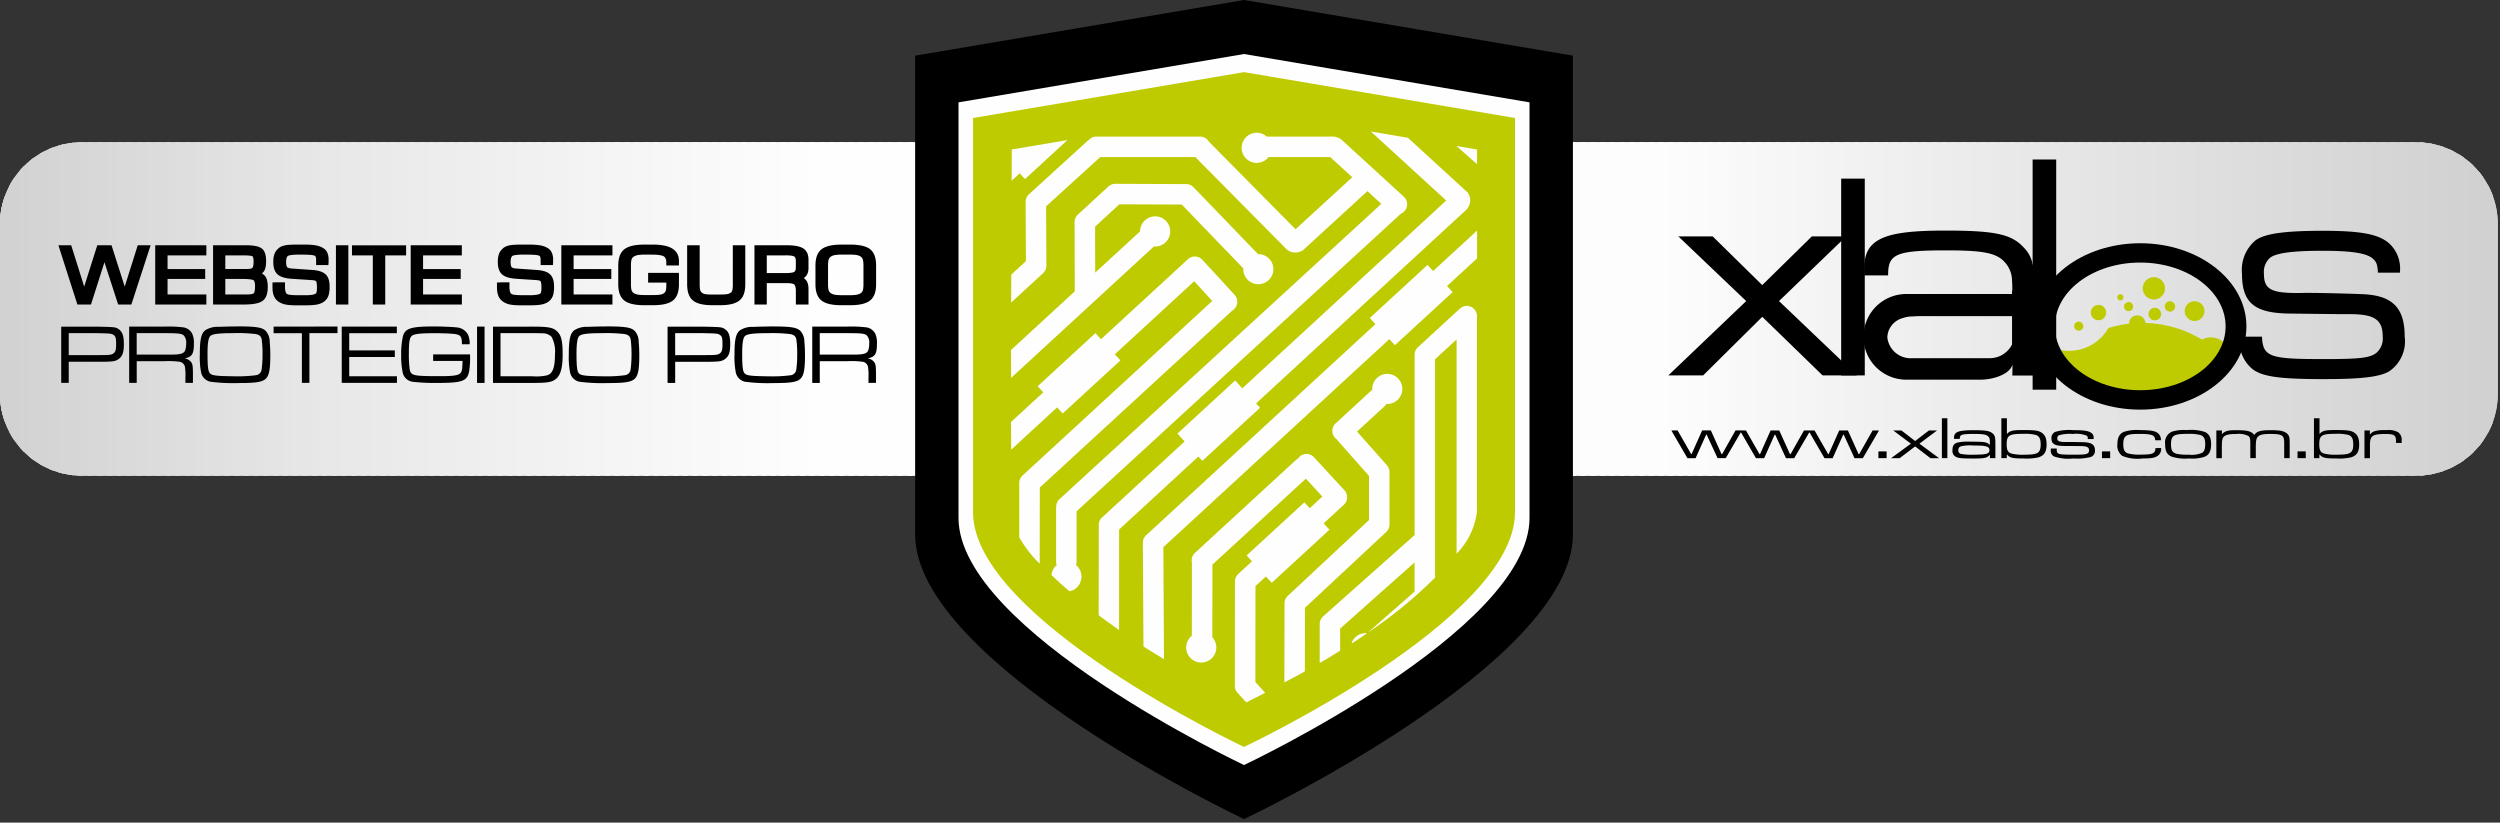 <svg id="xlabs_logo_color" xmlns="http://www.w3.org/2000/svg" xmlns:xlink="http://www.w3.org/1999/xlink" viewBox="0 0 189.321 62.293">
  <rect x="0" y="0" width="189.321" height="62.293" fill="#333333" stroke="none"/>
  <defs>
    <style>
      .cls-1 {
        clip-rule: evenodd;
      }

      .cls-100, .cls-101, .cls-102, .cls-103, .cls-104, .cls-105, .cls-106, .cls-107, .cls-108, .cls-2, .cls-97, .cls-98, .cls-99 {
        fill-rule: evenodd;
      }

      .cls-3 {
        fill: none;
      }

      .cls-4 {
        clip-path: url(#clip-path);
      }

      .cls-5 {
        clip-path: url(#clip-path-2);
      }

      .cls-6 {
        fill: #d2d2d2;
      }

      .cls-7 {
        fill: #d1d1d1;
      }

      .cls-8 {
        fill: #d3d3d3;
      }

      .cls-9 {
        fill: #d4d4d4;
      }

      .cls-10 {
        fill: #d5d5d5;
      }

      .cls-11 {
        fill: #d6d6d6;
      }

      .cls-12 {
        fill: #d7d7d7;
      }

      .cls-13 {
        fill: #d8d8d8;
      }

      .cls-14 {
        fill: #d9d9d9;
      }

      .cls-15 {
        fill: #dadada;
      }

      .cls-16 {
        fill: #dbdbdb;
      }

      .cls-17 {
        fill: #dcdcdc;
      }

      .cls-18 {
        fill: #ddd;
      }

      .cls-19 {
        fill: #dedede;
      }

      .cls-20 {
        fill: #dfdfdf;
      }

      .cls-21 {
        fill: #e0e0e0;
      }

      .cls-22 {
        fill: #e1e1e1;
      }

      .cls-23 {
        fill: #e2e2e2;
      }

      .cls-24 {
        fill: #e3e3e3;
      }

      .cls-25 {
        fill: #e4e4e4;
      }

      .cls-26 {
        fill: #e5e5e5;
      }

      .cls-27 {
        fill: #e6e6e6;
      }

      .cls-28 {
        fill: #e7e7e7;
      }

      .cls-29 {
        fill: #e8e8e8;
      }

      .cls-30 {
        fill: #e9e9e9;
      }

      .cls-31 {
        fill: #eaeaea;
      }

      .cls-32 {
        fill: #ebebeb;
      }

      .cls-33 {
        fill: #ececec;
      }

      .cls-34 {
        fill: #ededed;
      }

      .cls-35 {
        fill: #eee;
      }

      .cls-36 {
        fill: #efefef;
      }

      .cls-37 {
        fill: #f0f0f0;
      }

      .cls-38 {
        fill: #f1f1f1;
      }

      .cls-39 {
        fill: #f2f2f2;
      }

      .cls-40 {
        fill: #f3f3f3;
      }

      .cls-41 {
        fill: #f4f4f4;
      }

      .cls-42 {
        fill: #f5f5f5;
      }

      .cls-43 {
        fill: #f6f6f6;
      }

      .cls-44 {
        fill: #f7f7f7;
      }

      .cls-45 {
        fill: #f8f8f8;
      }

      .cls-46 {
        fill: #f9f9f9;
      }

      .cls-47 {
        fill: #fafafa;
      }

      .cls-48 {
        fill: #fbfbfb;
      }

      .cls-49 {
        fill: #fcfcfc;
      }

      .cls-50 {
        fill: #fdfdfd;
      }

      .cls-108, .cls-51 {
        fill: #fefefe;
      }

      .cls-52 {
        fill: #fefdfe;
      }

      .cls-53 {
        fill: #fdfcfd;
      }

      .cls-54 {
        fill: #fcfbfc;
      }

      .cls-55 {
        fill: #fbfafb;
      }

      .cls-56 {
        fill: #faf9fa;
      }

      .cls-57 {
        fill: #f9f8f9;
      }

      .cls-58 {
        fill: #f8f7f8;
      }

      .cls-59 {
        fill: #f7f6f7;
      }

      .cls-60 {
        fill: #f6f5f6;
      }

      .cls-61 {
        fill: #f5f4f5;
      }

      .cls-62 {
        fill: #f4f3f4;
      }

      .cls-63 {
        fill: #f3f2f3;
      }

      .cls-64 {
        fill: #f2f1f2;
      }

      .cls-65 {
        fill: #f1f0f1;
      }

      .cls-66 {
        fill: #f0eff0;
      }

      .cls-67 {
        fill: #efeeef;
      }

      .cls-68 {
        fill: #eeedee;
      }

      .cls-69 {
        fill: #edeced;
      }

      .cls-70 {
        fill: #ecebec;
      }

      .cls-71 {
        fill: #ebeaeb;
      }

      .cls-72 {
        fill: #eae9ea;
      }

      .cls-73 {
        fill: #e9e8e9;
      }

      .cls-74 {
        fill: #e8e7e8;
      }

      .cls-75 {
        fill: #e7e6e7;
      }

      .cls-76 {
        fill: #e6e5e6;
      }

      .cls-77 {
        fill: #e5e4e5;
      }

      .cls-78 {
        fill: #e4e3e4;
      }

      .cls-79 {
        fill: #e3e2e3;
      }

      .cls-80 {
        fill: #e2e1e2;
      }

      .cls-81 {
        fill: #e1e0e1;
      }

      .cls-82 {
        fill: #e0dfe0;
      }

      .cls-83 {
        fill: #dfdedf;
      }

      .cls-84 {
        fill: #deddde;
      }

      .cls-85 {
        fill: #dddcdd;
      }

      .cls-86 {
        fill: #dcdbdc;
      }

      .cls-87 {
        fill: #dbdadb;
      }

      .cls-88 {
        fill: #dad9da;
      }

      .cls-89 {
        fill: #d9d8d9;
      }

      .cls-90 {
        fill: #d8d7d8;
      }

      .cls-91 {
        fill: #d7d6d7;
      }

      .cls-92 {
        fill: #d6d5d6;
      }

      .cls-93 {
        fill: #d5d4d5;
      }

      .cls-94 {
        fill: #d4d3d4;
      }

      .cls-95 {
        fill: #d3d2d3;
      }

      .cls-96 {
        fill: #d2d1d2;
      }

      .cls-97 {
        fill: url(#linear-gradient);
      }

      .cls-98 {
        fill: url(#linear-gradient-2);
      }

      .cls-99 {
        fill: url(#linear-gradient-3);
      }

      .cls-100 {
        fill: url(#linear-gradient-4);
      }

      .cls-101 {
        fill: url(#linear-gradient-5);
      }

      .cls-102 {
        fill: url(#linear-gradient-6);
      }

      .cls-103 {
        fill: url(#linear-gradient-7);
      }

      .cls-104 {
        fill: url(#linear-gradient-8);
      }

      .cls-105 {
        fill: url(#linear-gradient-9);
      }

      .cls-106 {
        fill: url(#linear-gradient-10);
      }

      .cls-107 {
        fill: url(#linear-gradient-11);
      }
    </style>
    <clipPath id="clip-path">
      <rect id="Rectangle_17511" data-name="Rectangle 17511" width="189.321" height="62.293"/>
    </clipPath>
    <clipPath id="clip-path-2">
      <path id="Path_3929" data-name="Path 3929" class="cls-1" d="M6.173,35.29h176.81a6.19,6.19,0,0,1,6.172,6.172v12.9a6.19,6.19,0,0,1-6.172,6.172H6.173A6.19,6.19,0,0,1,0,54.366v-12.9A6.19,6.19,0,0,1,6.173,35.29Z" transform="translate(-0.001 -35.29)"/>
    </clipPath>
    <linearGradient id="linear-gradient" x1="-12.662" y1="-5.019" x2="-12.637" y2="-5.019" gradientUnits="objectBoundingBox">
      <stop offset="0" stop-color="#4ea224"/>
      <stop offset="0.11" stop-color="#86b612"/>
      <stop offset="0.27" stop-color="#96bc07"/>
      <stop offset="1" stop-color="#becb00"/>
    </linearGradient>
    <linearGradient id="linear-gradient-2" x1="-96.304" y1="-12.456" x2="-96.123" y2="-12.456" xlink:href="#linear-gradient"/>
    <linearGradient id="linear-gradient-3" x1="-110.642" y1="-15.256" x2="-110.437" y2="-15.256" xlink:href="#linear-gradient"/>
    <linearGradient id="linear-gradient-4" x1="-208.407" y1="-28.989" x2="-208.019" y2="-28.989" xlink:href="#linear-gradient"/>
    <linearGradient id="linear-gradient-5" x1="-170.891" y1="-24.482" x2="-170.57" y2="-24.482" xlink:href="#linear-gradient"/>
    <linearGradient id="linear-gradient-6" x1="-129.795" y1="-19.228" x2="-129.55" y2="-19.228" xlink:href="#linear-gradient"/>
    <linearGradient id="linear-gradient-7" x1="-233.181" y1="-33.146" x2="-232.738" y2="-33.146" xlink:href="#linear-gradient"/>
    <linearGradient id="linear-gradient-8" x1="-346.815" y1="-48.201" x2="-346.154" y2="-48.201" xlink:href="#linear-gradient"/>
    <linearGradient id="linear-gradient-9" x1="-227.51" y1="-35.26" x2="-227.068" y2="-35.26" xlink:href="#linear-gradient"/>
    <linearGradient id="linear-gradient-10" x1="-136.492" y1="-19.905" x2="-136.229" y2="-19.905" xlink:href="#linear-gradient"/>
    <linearGradient id="linear-gradient-11" x1="-1.796" y1="-0.107" x2="-1.788" y2="-0.107" xlink:href="#linear-gradient"/>
  </defs>
  <rect id="xlabs_logo_color-2" data-name="xlabs_logo_color" class="cls-3" width="189.321" height="62.293"/>
  <g id="Group_9828" data-name="Group 9828" class="cls-4">
    <g id="Group_9827" data-name="Group 9827" transform="translate(0)">
      <g id="Group_9822" data-name="Group 9822" transform="translate(0 10.776)">
        <g id="Group_9819" data-name="Group 9819">
          <g id="Group_9818" data-name="Group 9818" class="cls-5">
            <rect id="Rectangle_17507" data-name="Rectangle 17507" class="cls-6" width="0.369" height="25.247" transform="translate(-0.369 0)"/>
            <rect id="_1" class="cls-7" width="1.108" height="25.247" transform="translate(-0.739 0)"/>
            <rect id="_2" class="cls-6" width="1.108" height="25.247" transform="translate(0 0)"/>
            <rect id="_3" class="cls-6" width="1.108" height="25.247" transform="translate(0.739 0)"/>
            <rect id="_4" class="cls-8" width="1.108" height="25.247" transform="translate(1.478 0)"/>
            <rect id="_5" class="cls-9" width="1.108" height="25.247" transform="translate(2.217 0)"/>
            <rect id="_6" class="cls-9" width="1.108" height="25.247" transform="translate(2.955 0)"/>
            <rect id="_7" class="cls-10" width="1.108" height="25.247" transform="translate(3.694 0)"/>
            <rect id="_8" class="cls-11" width="1.108" height="25.247" transform="translate(4.433 0)"/>
            <rect id="_9" class="cls-11" width="1.108" height="25.247" transform="translate(5.172 0)"/>
            <rect id="_10" class="cls-12" width="1.108" height="25.247" transform="translate(5.911 0)"/>
            <rect id="_11" class="cls-13" width="1.108" height="25.247" transform="translate(6.65 0)"/>
            <rect id="_12" class="cls-13" width="1.108" height="25.247" transform="translate(7.389 0)"/>
            <rect id="_13" class="cls-14" width="1.108" height="25.247" transform="translate(8.128 0)"/>
            <rect id="_14" class="cls-15" width="1.108" height="25.247" transform="translate(8.867 0)"/>
            <rect id="_15" class="cls-15" width="1.108" height="25.247" transform="translate(9.605 0)"/>
            <rect id="_16" class="cls-16" width="1.108" height="25.247" transform="translate(10.344 0)"/>
            <rect id="_17" class="cls-17" width="1.108" height="25.247" transform="translate(11.083 0)"/>
            <rect id="_18" class="cls-17" width="1.108" height="25.247" transform="translate(11.822 0)"/>
            <rect id="_19" class="cls-18" width="1.108" height="25.247" transform="translate(12.561 0)"/>
            <rect id="_20" class="cls-19" width="1.108" height="25.247" transform="translate(13.3 0)"/>
            <rect id="_21" class="cls-19" width="1.108" height="25.247" transform="translate(14.039 0)"/>
            <rect id="_22" class="cls-20" width="1.108" height="25.247" transform="translate(14.777 0)"/>
            <rect id="_23" class="cls-21" width="1.108" height="25.247" transform="translate(15.516 0)"/>
            <rect id="_24" class="cls-21" width="1.108" height="25.247" transform="translate(16.255 0)"/>
            <rect id="_25" class="cls-22" width="1.108" height="25.247" transform="translate(16.994 0)"/>
            <rect id="_26" class="cls-23" width="1.108" height="25.247" transform="translate(17.733 0)"/>
            <rect id="_27" class="cls-23" width="1.108" height="25.247" transform="translate(18.472 0)"/>
            <rect id="_28" class="cls-24" width="1.108" height="25.247" transform="translate(19.211 0)"/>
            <rect id="_29" class="cls-25" width="1.108" height="25.247" transform="translate(19.95 0)"/>
            <rect id="_30" class="cls-25" width="1.108" height="25.247" transform="translate(20.689 0)"/>
            <rect id="_31" class="cls-26" width="1.108" height="25.247" transform="translate(21.427 0)"/>
            <rect id="_32" class="cls-27" width="1.108" height="25.247" transform="translate(22.166 0)"/>
            <rect id="_33" class="cls-27" width="1.108" height="25.247" transform="translate(22.905 0)"/>
            <rect id="_34" class="cls-28" width="1.108" height="25.247" transform="translate(23.644 0)"/>
            <rect id="_35" class="cls-29" width="1.108" height="25.247" transform="translate(24.383 0)"/>
            <rect id="_36" class="cls-29" width="1.108" height="25.247" transform="translate(25.122 0)"/>
            <rect id="_37" class="cls-30" width="1.108" height="25.247" transform="translate(25.861 0)"/>
            <rect id="_38" class="cls-30" width="1.108" height="25.247" transform="translate(26.6 0)"/>
            <rect id="_39" class="cls-30" width="1.108" height="25.247" transform="translate(27.339 0)"/>
            <rect id="_40" class="cls-31" width="1.108" height="25.247" transform="translate(28.077 0)"/>
            <rect id="_41" class="cls-31" width="1.108" height="25.247" transform="translate(28.816 0)"/>
            <rect id="_42" class="cls-32" width="1.108" height="25.247" transform="translate(29.555 0)"/>
            <rect id="_43" class="cls-32" width="1.108" height="25.247" transform="translate(30.294 0)"/>
            <rect id="_44" class="cls-33" width="1.108" height="25.247" transform="translate(31.033 0)"/>
            <rect id="_45" class="cls-33" width="1.108" height="25.247" transform="translate(31.772 0)"/>
            <rect id="_46" class="cls-34" width="1.108" height="25.247" transform="translate(32.511 0)"/>
            <rect id="_47" class="cls-34" width="1.108" height="25.247" transform="translate(33.25 0)"/>
            <rect id="_48" class="cls-34" width="1.108" height="25.247" transform="translate(33.988 0)"/>
            <rect id="_49" class="cls-35" width="1.108" height="25.247" transform="translate(34.727 0)"/>
            <rect id="_50" class="cls-35" width="1.108" height="25.247" transform="translate(35.466 0)"/>
            <rect id="_51" class="cls-36" width="1.108" height="25.247" transform="translate(36.205 0)"/>
            <rect id="_52" class="cls-36" width="1.108" height="25.247" transform="translate(36.944 0)"/>
            <rect id="_53" class="cls-37" width="1.108" height="25.247" transform="translate(37.683 0)"/>
            <rect id="_54" class="cls-37" width="1.108" height="25.247" transform="translate(38.422 0)"/>
            <rect id="_55" class="cls-38" width="1.108" height="25.247" transform="translate(39.161 0)"/>
            <rect id="_56" class="cls-38" width="1.108" height="25.247" transform="translate(39.899 0)"/>
            <rect id="_57" class="cls-38" width="1.108" height="25.247" transform="translate(40.638 0)"/>
            <rect id="_58" class="cls-39" width="1.108" height="25.247" transform="translate(41.377 0)"/>
            <rect id="_59" class="cls-39" width="1.108" height="25.247" transform="translate(42.116 0)"/>
            <rect id="_60" class="cls-40" width="1.108" height="25.247" transform="translate(42.855 0)"/>
            <rect id="_61" class="cls-40" width="1.108" height="25.247" transform="translate(43.594 0)"/>
            <rect id="_62" class="cls-41" width="1.108" height="25.247" transform="translate(44.333 0)"/>
            <rect id="_63" class="cls-41" width="1.108" height="25.247" transform="translate(45.072 0)"/>
            <rect id="_64" class="cls-42" width="1.108" height="25.247" transform="translate(45.811 0)"/>
            <rect id="_65" class="cls-42" width="1.108" height="25.247" transform="translate(46.549 0)"/>
            <rect id="_66" class="cls-42" width="1.108" height="25.247" transform="translate(47.288 0)"/>
            <rect id="_67" class="cls-43" width="1.108" height="25.247" transform="translate(48.027 0)"/>
            <rect id="_68" class="cls-43" width="1.108" height="25.247" transform="translate(48.766 0)"/>
            <rect id="_69" class="cls-44" width="1.108" height="25.247" transform="translate(49.505 0)"/>
            <rect id="_70" class="cls-44" width="1.108" height="25.247" transform="translate(50.244 0)"/>
            <rect id="_71" class="cls-45" width="1.108" height="25.247" transform="translate(50.983 0)"/>
            <rect id="_72" class="cls-45" width="1.108" height="25.247" transform="translate(51.722 0)"/>
            <rect id="_73" class="cls-46" width="1.108" height="25.247" transform="translate(52.461 0)"/>
            <rect id="_74" class="cls-46" width="1.108" height="25.247" transform="translate(53.199 0)"/>
            <rect id="_75" class="cls-46" width="1.108" height="25.247" transform="translate(53.938 0)"/>
            <rect id="_76" class="cls-47" width="1.108" height="25.247" transform="translate(54.677 0)"/>
            <rect id="_77" class="cls-47" width="1.108" height="25.247" transform="translate(55.416 0)"/>
            <rect id="_78" class="cls-48" width="1.108" height="25.247" transform="translate(56.155 0)"/>
            <rect id="_79" class="cls-48" width="1.108" height="25.247" transform="translate(56.894 0)"/>
            <rect id="_80" class="cls-49" width="1.108" height="25.247" transform="translate(57.633 0)"/>
            <rect id="_81" class="cls-49" width="1.108" height="25.247" transform="translate(58.371 0)"/>
            <rect id="_82" class="cls-50" width="1.108" height="25.247" transform="translate(59.11 0)"/>
            <rect id="_83" class="cls-50" width="1.108" height="25.247" transform="translate(59.849 0)"/>
            <rect id="_84" class="cls-50" width="1.108" height="25.247" transform="translate(60.588 0)"/>
            <rect id="_85" class="cls-51" width="1.108" height="25.247" transform="translate(61.327 0)"/>
            <rect id="_86" class="cls-51" width="1.108" height="25.247" transform="translate(62.066 0)"/>
            <rect id="_87" class="cls-51" width="1.108" height="25.247" transform="translate(62.805 0)"/>
            <rect id="_88" class="cls-51" width="1.108" height="25.247" transform="translate(63.544 0)"/>
            <rect id="_89" class="cls-51" width="1.108" height="25.247" transform="translate(64.282 0)"/>
            <rect id="_90" class="cls-51" width="1.108" height="25.247" transform="translate(65.021 0)"/>
            <rect id="_91" class="cls-51" width="1.108" height="25.247" transform="translate(65.76 0)"/>
            <rect id="_92" class="cls-51" width="1.108" height="25.247" transform="translate(66.499 0)"/>
            <rect id="_93" class="cls-51" width="1.108" height="25.247" transform="translate(67.238 0)"/>
            <rect id="_94" class="cls-51" width="1.108" height="25.247" transform="translate(67.977 0)"/>
            <rect id="_95" class="cls-51" width="1.108" height="25.247" transform="translate(68.716 0)"/>
            <rect id="_96" class="cls-51" width="1.108" height="25.247" transform="translate(69.455 0)"/>
            <rect id="_97" class="cls-51" width="1.108" height="25.247" transform="translate(70.194 0)"/>
            <rect id="_98" class="cls-51" width="1.108" height="25.247" transform="translate(70.932 0)"/>
            <rect id="_99" class="cls-51" width="1.108" height="25.247" transform="translate(71.671 0)"/>
            <rect id="_100" class="cls-51" width="1.108" height="25.247" transform="translate(72.41 0)"/>
            <rect id="_101" class="cls-51" width="1.108" height="25.247" transform="translate(73.149 0)"/>
            <rect id="_102" class="cls-51" width="1.108" height="25.247" transform="translate(73.888 0)"/>
            <rect id="_103" class="cls-51" width="1.108" height="25.247" transform="translate(74.627 0)"/>
            <rect id="_104" class="cls-51" width="1.108" height="25.247" transform="translate(75.366 0)"/>
            <rect id="_105" class="cls-51" width="1.108" height="25.247" transform="translate(76.105 0)"/>
            <rect id="_106" class="cls-51" width="1.108" height="25.247" transform="translate(76.844 0)"/>
            <rect id="_107" class="cls-51" width="1.108" height="25.247" transform="translate(77.583 0)"/>
            <rect id="_108" class="cls-51" width="1.108" height="25.247" transform="translate(78.321 0)"/>
            <rect id="_109" class="cls-51" width="1.108" height="25.247" transform="translate(79.06 0)"/>
            <rect id="_110" class="cls-51" width="1.108" height="25.247" transform="translate(79.799 0)"/>
            <rect id="_111" class="cls-51" width="1.108" height="25.247" transform="translate(80.538 0)"/>
            <rect id="_112" class="cls-51" width="1.108" height="25.247" transform="translate(81.277 0)"/>
            <rect id="_113" class="cls-51" width="1.108" height="25.247" transform="translate(82.016 0)"/>
            <rect id="_114" class="cls-51" width="1.108" height="25.247" transform="translate(82.754 0)"/>
            <rect id="_115" class="cls-51" width="1.108" height="25.247" transform="translate(83.493 0)"/>
            <rect id="_116" class="cls-51" width="1.108" height="25.247" transform="translate(84.232 0)"/>
            <rect id="_117" class="cls-51" width="1.108" height="25.247" transform="translate(84.971 0)"/>
            <rect id="_118" class="cls-51" width="1.108" height="25.247" transform="translate(85.71 0)"/>
            <rect id="_119" class="cls-51" width="1.108" height="25.247" transform="translate(86.449 0)"/>
            <rect id="_120" class="cls-52" width="1.108" height="25.247" transform="translate(87.188 0)"/>
            <rect id="_121" class="cls-52" width="1.108" height="25.247" transform="translate(87.927 0)"/>
            <rect id="_122" class="cls-52" width="1.108" height="25.247" transform="translate(88.665 0)"/>
            <rect id="_123" class="cls-52" width="1.108" height="25.247" transform="translate(89.404 0)"/>
            <rect id="_124" class="cls-52" width="1.108" height="25.247" transform="translate(90.143 0)"/>
            <rect id="_125" class="cls-52" width="1.108" height="25.247" transform="translate(90.882 0)"/>
            <rect id="_126" class="cls-52" width="1.108" height="25.247" transform="translate(91.621 0)"/>
            <rect id="_127" class="cls-52" width="1.108" height="25.247" transform="translate(92.36 0)"/>
            <rect id="_128" class="cls-52" width="1.108" height="25.247" transform="translate(93.099 0)"/>
            <rect id="_129" class="cls-52" width="1.108" height="25.247" transform="translate(93.838 0)"/>
            <rect id="_130" class="cls-52" width="1.108" height="25.247" transform="translate(94.577 0)"/>
            <rect id="_131" class="cls-52" width="1.108" height="25.247" transform="translate(95.316 0)"/>
            <rect id="_132" class="cls-52" width="1.108" height="25.247" transform="translate(96.054 0)"/>
            <rect id="_133" class="cls-52" width="1.108" height="25.247" transform="translate(96.793 0)"/>
            <rect id="_134" class="cls-52" width="1.108" height="25.247" transform="translate(97.532 0)"/>
            <rect id="_135" class="cls-52" width="1.108" height="25.247" transform="translate(98.271 0)"/>
            <rect id="_136" class="cls-52" width="1.108" height="25.247" transform="translate(99.01 0)"/>
            <rect id="_137" class="cls-52" width="1.108" height="25.247" transform="translate(99.749 0)"/>
            <rect id="_138" class="cls-52" width="1.108" height="25.247" transform="translate(100.488 0)"/>
            <rect id="_139" class="cls-52" width="1.108" height="25.247" transform="translate(101.227 0)"/>
            <rect id="_140" class="cls-52" width="1.108" height="25.247" transform="translate(101.966 0)"/>
            <rect id="_141" class="cls-52" width="1.108" height="25.247" transform="translate(102.705 0)"/>
            <rect id="_142" class="cls-52" width="1.108" height="25.247" transform="translate(103.443 0)"/>
            <rect id="_143" class="cls-52" width="1.108" height="25.247" transform="translate(104.182 0)"/>
            <rect id="_144" class="cls-52" width="1.108" height="25.247" transform="translate(104.921 0)"/>
            <rect id="_145" class="cls-52" width="1.108" height="25.247" transform="translate(105.66 0)"/>
            <rect id="_146" class="cls-52" width="1.108" height="25.247" transform="translate(106.399 0)"/>
            <rect id="_147" class="cls-52" width="1.108" height="25.247" transform="translate(107.138 0)"/>
            <rect id="_148" class="cls-52" width="1.108" height="25.247" transform="translate(107.876 0)"/>
            <rect id="_149" class="cls-52" width="1.108" height="25.247" transform="translate(108.615 0)"/>
            <rect id="_150" class="cls-52" width="1.108" height="25.247" transform="translate(109.354 0)"/>
            <rect id="_151" class="cls-52" width="1.108" height="25.247" transform="translate(110.093 0)"/>
            <rect id="_152" class="cls-52" width="1.108" height="25.247" transform="translate(110.832 0)"/>
            <rect id="_153" class="cls-52" width="1.108" height="25.247" transform="translate(111.571 0)"/>
            <rect id="_154" class="cls-52" width="1.108" height="25.247" transform="translate(112.31 0)"/>
            <rect id="_155" class="cls-52" width="1.108" height="25.247" transform="translate(113.048 0)"/>
            <rect id="_156" class="cls-52" width="1.108" height="25.247" transform="translate(113.787 0)"/>
            <rect id="_157" class="cls-52" width="1.108" height="25.247" transform="translate(114.526 0)"/>
            <rect id="_158" class="cls-52" width="1.108" height="25.247" transform="translate(115.265 0)"/>
            <rect id="_159" class="cls-52" width="1.108" height="25.247" transform="translate(116.004 0)"/>
            <rect id="_160" class="cls-52" width="1.108" height="25.247" transform="translate(116.743 0)"/>
            <rect id="_161" class="cls-52" width="1.108" height="25.247" transform="translate(117.482 0)"/>
            <rect id="_162" class="cls-52" width="1.108" height="25.247" transform="translate(118.221 0)"/>
            <rect id="_163" class="cls-52" width="1.108" height="25.247" transform="translate(118.96 0)"/>
            <rect id="_164" class="cls-52" width="1.108" height="25.247" transform="translate(119.699 0)"/>
            <rect id="_165" class="cls-52" width="1.108" height="25.247" transform="translate(120.437 0)"/>
            <rect id="_166" class="cls-52" width="1.108" height="25.247" transform="translate(121.176 0)"/>
            <rect id="_167" class="cls-52" width="1.108" height="25.247" transform="translate(121.915 0)"/>
            <rect id="_168" class="cls-52" width="1.108" height="25.247" transform="translate(122.654 0)"/>
            <rect id="_169" class="cls-52" width="1.108" height="25.247" transform="translate(123.393 0)"/>
            <rect id="_170" class="cls-52" width="1.108" height="25.247" transform="translate(124.132 0)"/>
            <rect id="_171" class="cls-52" width="1.108" height="25.247" transform="translate(124.871 0)"/>
            <rect id="_172" class="cls-52" width="1.108" height="25.247" transform="translate(125.61 0)"/>
            <rect id="_173" class="cls-53" width="1.108" height="25.247" transform="translate(126.349 0)"/>
            <rect id="_174" class="cls-53" width="1.108" height="25.247" transform="translate(127.088 0)"/>
            <rect id="_175" class="cls-54" width="1.108" height="25.247" transform="translate(127.826 0)"/>
            <rect id="_176" class="cls-54" width="1.108" height="25.247" transform="translate(128.565 0)"/>
            <rect id="_177" class="cls-55" width="1.108" height="25.247" transform="translate(129.304 0)"/>
            <rect id="_178" class="cls-55" width="1.108" height="25.247" transform="translate(130.043 0)"/>
            <rect id="_179" class="cls-56" width="1.108" height="25.247" transform="translate(130.782 0)"/>
            <rect id="_180" class="cls-57" width="1.108" height="25.247" transform="translate(131.521 0)"/>
            <rect id="_181" class="cls-57" width="1.108" height="25.247" transform="translate(132.26 0)"/>
            <rect id="_182" class="cls-58" width="1.108" height="25.247" transform="translate(132.998 0)"/>
            <rect id="_183" class="cls-58" width="1.108" height="25.247" transform="translate(133.737 0)"/>
            <rect id="_184" class="cls-59" width="1.108" height="25.247" transform="translate(134.476 0)"/>
            <rect id="_185" class="cls-59" width="1.108" height="25.247" transform="translate(135.215 0)"/>
            <rect id="_186" class="cls-60" width="1.108" height="25.247" transform="translate(135.954 0)"/>
            <rect id="_187" class="cls-42" width="1.108" height="25.247" transform="translate(136.693 0)"/>
            <rect id="_188" class="cls-61" width="1.108" height="25.247" transform="translate(137.432 0)"/>
            <rect id="_189" class="cls-62" width="1.108" height="25.247" transform="translate(138.171 0)"/>
            <rect id="_190" class="cls-62" width="1.108" height="25.247" transform="translate(138.909 0)"/>
            <rect id="_191" class="cls-63" width="1.108" height="25.247" transform="translate(139.648 0)"/>
            <rect id="_192" class="cls-63" width="1.108" height="25.247" transform="translate(140.387 0)"/>
            <rect id="_193" class="cls-64" width="1.108" height="25.247" transform="translate(141.126 0)"/>
            <rect id="_194" class="cls-38" width="1.108" height="25.247" transform="translate(141.865 0)"/>
            <rect id="_195" class="cls-65" width="1.108" height="25.247" transform="translate(142.604 0)"/>
            <rect id="_196" class="cls-37" width="1.108" height="25.247" transform="translate(143.343 0)"/>
            <rect id="_197" class="cls-66" width="1.108" height="25.247" transform="translate(144.082 0)"/>
            <rect id="_198" class="cls-67" width="1.108" height="25.247" transform="translate(144.821 0)"/>
            <rect id="_199" class="cls-67" width="1.108" height="25.247" transform="translate(145.559 0)"/>
            <rect id="_200" class="cls-68" width="1.108" height="25.247" transform="translate(146.298 0)"/>
            <rect id="_201" class="cls-34" width="1.108" height="25.247" transform="translate(147.037 0)"/>
            <rect id="_202" class="cls-69" width="1.108" height="25.247" transform="translate(147.776 0)"/>
            <rect id="_203" class="cls-33" width="1.108" height="25.247" transform="translate(148.515 0)"/>
            <rect id="_204" class="cls-70" width="1.108" height="25.247" transform="translate(149.254 0)"/>
            <rect id="_205" class="cls-32" width="1.108" height="25.247" transform="translate(149.993 0)"/>
            <rect id="_206" class="cls-71" width="1.108" height="25.247" transform="translate(150.732 0)"/>
            <rect id="_207" class="cls-72" width="1.108" height="25.247" transform="translate(151.471 0)"/>
            <rect id="_208" class="cls-30" width="1.108" height="25.247" transform="translate(152.209 0)"/>
            <rect id="_209" class="cls-73" width="1.108" height="25.247" transform="translate(152.948 0)"/>
            <rect id="_210" class="cls-29" width="1.108" height="25.247" transform="translate(153.687 0)"/>
            <rect id="_211" class="cls-74" width="1.108" height="25.247" transform="translate(154.426 0)"/>
            <rect id="_212" class="cls-28" width="1.108" height="25.247" transform="translate(155.165 0)"/>
            <rect id="_213" class="cls-75" width="1.108" height="25.247" transform="translate(155.904 0)"/>
            <rect id="_214" class="cls-27" width="1.108" height="25.247" transform="translate(156.643 0)"/>
            <rect id="_215" class="cls-76" width="1.108" height="25.247" transform="translate(157.382 0)"/>
            <rect id="_216" class="cls-26" width="1.108" height="25.247" transform="translate(158.12 0)"/>
            <rect id="_217" class="cls-77" width="1.108" height="25.247" transform="translate(158.859 0)"/>
            <rect id="_218" class="cls-25" width="1.108" height="25.247" transform="translate(159.598 0)"/>
            <rect id="_219" class="cls-78" width="1.108" height="25.247" transform="translate(160.337 0)"/>
            <rect id="_220" class="cls-24" width="1.108" height="25.247" transform="translate(161.076 0)"/>
            <rect id="_221" class="cls-79" width="1.108" height="25.247" transform="translate(161.815 0)"/>
            <rect id="_222" class="cls-23" width="1.108" height="25.247" transform="translate(162.554 0)"/>
            <rect id="_223" class="cls-80" width="1.108" height="25.247" transform="translate(163.292 0)"/>
            <rect id="_224" class="cls-22" width="1.108" height="25.247" transform="translate(164.031 0)"/>
            <rect id="_225" class="cls-81" width="1.108" height="25.247" transform="translate(164.77 0)"/>
            <rect id="_226" class="cls-21" width="1.108" height="25.247" transform="translate(165.509 0)"/>
            <rect id="_227" class="cls-82" width="1.108" height="25.247" transform="translate(166.248 0)"/>
            <rect id="_228" class="cls-20" width="1.108" height="25.247" transform="translate(166.987 0)"/>
            <rect id="_229" class="cls-83" width="1.108" height="25.247" transform="translate(167.726 0)"/>
            <rect id="_230" class="cls-19" width="1.108" height="25.247" transform="translate(168.465 0)"/>
            <rect id="_231" class="cls-84" width="1.108" height="25.247" transform="translate(169.204 0)"/>
            <rect id="_232" class="cls-18" width="1.108" height="25.247" transform="translate(169.943 0)"/>
            <rect id="_233" class="cls-85" width="1.108" height="25.247" transform="translate(170.681 0)"/>
            <rect id="_234" class="cls-17" width="1.108" height="25.247" transform="translate(171.42 0)"/>
            <rect id="_235" class="cls-86" width="1.108" height="25.247" transform="translate(172.159 0)"/>
            <rect id="_236" class="cls-16" width="1.108" height="25.247" transform="translate(172.898 0)"/>
            <rect id="_237" class="cls-87" width="1.108" height="25.247" transform="translate(173.637 0)"/>
            <rect id="_238" class="cls-15" width="1.108" height="25.247" transform="translate(174.376 0)"/>
            <rect id="_239" class="cls-88" width="1.108" height="25.247" transform="translate(175.115 0)"/>
            <rect id="_240" class="cls-14" width="1.108" height="25.247" transform="translate(175.854 0)"/>
            <rect id="_241" class="cls-89" width="1.108" height="25.247" transform="translate(176.592 0)"/>
            <rect id="_242" class="cls-13" width="1.108" height="25.247" transform="translate(177.331 0)"/>
            <rect id="_243" class="cls-90" width="1.108" height="25.247" transform="translate(178.07 0)"/>
            <rect id="_244" class="cls-12" width="1.108" height="25.247" transform="translate(178.809 0)"/>
            <rect id="_245" class="cls-91" width="1.108" height="25.247" transform="translate(179.548 0)"/>
            <rect id="_246" class="cls-11" width="1.108" height="25.247" transform="translate(180.287 0)"/>
            <rect id="_247" class="cls-92" width="1.108" height="25.247" transform="translate(181.026 0)"/>
            <rect id="_248" class="cls-10" width="1.108" height="25.247" transform="translate(181.765 0)"/>
            <rect id="_249" class="cls-93" width="1.108" height="25.247" transform="translate(182.503 0)"/>
            <rect id="_250" class="cls-9" width="1.108" height="25.247" transform="translate(183.242 0)"/>
            <rect id="_251" class="cls-94" width="1.108" height="25.247" transform="translate(183.981 0)"/>
            <rect id="_252" class="cls-8" width="1.108" height="25.247" transform="translate(184.72 0)"/>
            <rect id="_253" class="cls-95" width="1.108" height="25.247" transform="translate(185.459 0)"/>
            <rect id="_254" class="cls-6" width="1.108" height="25.247" transform="translate(186.198 0)"/>
            <rect id="_255" class="cls-96" width="1.108" height="25.247" transform="translate(186.937 0)"/>
            <rect id="_256" class="cls-7" width="1.108" height="25.247" transform="translate(187.675 0)"/>
            <rect id="_257" class="cls-96" width="0.739" height="25.247" transform="translate(188.414 0)"/>
          </g>
        </g>
        <g id="Group_9821" data-name="Group 9821">
          <g id="Group_9820" data-name="Group 9820" class="cls-5">
            <rect id="Rectangle_17508" data-name="Rectangle 17508" class="cls-6" width="0.369" height="25.247" transform="translate(-0.369 0)"/>
            <rect id="_1100" class="cls-7" width="1.108" height="25.247" transform="translate(-0.739 0)"/>
            <rect id="_258" class="cls-6" width="1.108" height="25.247" transform="translate(0 0)"/>
            <rect id="_310" class="cls-6" width="1.108" height="25.247" transform="translate(0.739 0)"/>
            <rect id="_410" class="cls-8" width="1.108" height="25.247" transform="translate(1.478 0)"/>
            <rect id="_510" class="cls-9" width="1.108" height="25.247" transform="translate(2.217 0)"/>
            <rect id="_610" class="cls-9" width="1.108" height="25.247" transform="translate(2.955 0)"/>
            <rect id="_710" class="cls-10" width="1.108" height="25.247" transform="translate(3.694 0)"/>
            <rect id="_810" class="cls-11" width="1.108" height="25.247" transform="translate(4.433 0)"/>
            <rect id="_910" class="cls-11" width="1.108" height="25.247" transform="translate(5.172 0)"/>
            <rect id="_1010" class="cls-12" width="1.108" height="25.247" transform="translate(5.911 0)"/>
            <rect id="_1110" class="cls-13" width="1.108" height="25.247" transform="translate(6.65 0)"/>
            <rect id="_1210" class="cls-13" width="1.108" height="25.247" transform="translate(7.389 0)"/>
            <rect id="_1310" class="cls-14" width="1.108" height="25.247" transform="translate(8.128 0)"/>
            <rect id="_1410" class="cls-15" width="1.108" height="25.247" transform="translate(8.867 0)"/>
            <rect id="_1510" class="cls-15" width="1.108" height="25.247" transform="translate(9.605 0)"/>
            <rect id="_1610" class="cls-16" width="1.108" height="25.247" transform="translate(10.344 0)"/>
            <rect id="_1710" class="cls-17" width="1.108" height="25.247" transform="translate(11.083 0)"/>
            <rect id="_1810" class="cls-17" width="1.108" height="25.247" transform="translate(11.822 0)"/>
            <rect id="_1910" class="cls-18" width="1.108" height="25.247" transform="translate(12.561 0)"/>
            <rect id="_2010" class="cls-19" width="1.108" height="25.247" transform="translate(13.3 0)"/>
            <rect id="_2110" class="cls-19" width="1.108" height="25.247" transform="translate(14.039 0)"/>
            <rect id="_2210" class="cls-20" width="1.108" height="25.247" transform="translate(14.777 0)"/>
            <rect id="_2310" class="cls-21" width="1.108" height="25.247" transform="translate(15.516 0)"/>
            <rect id="_2410" class="cls-21" width="1.108" height="25.247" transform="translate(16.255 0)"/>
            <rect id="_259" class="cls-22" width="1.108" height="25.247" transform="translate(16.994 0)"/>
            <rect id="_261" class="cls-23" width="1.108" height="25.247" transform="translate(17.733 0)"/>
            <rect id="_271" class="cls-23" width="1.108" height="25.247" transform="translate(18.472 0)"/>
            <rect id="_281" class="cls-24" width="1.108" height="25.247" transform="translate(19.211 0)"/>
            <rect id="_291" class="cls-25" width="1.108" height="25.247" transform="translate(19.95 0)"/>
            <rect id="_301" class="cls-25" width="1.108" height="25.247" transform="translate(20.689 0)"/>
            <rect id="_311" class="cls-26" width="1.108" height="25.247" transform="translate(21.427 0)"/>
            <rect id="_321" class="cls-27" width="1.108" height="25.247" transform="translate(22.166 0)"/>
            <rect id="_331" class="cls-27" width="1.108" height="25.247" transform="translate(22.905 0)"/>
            <rect id="_341" class="cls-28" width="1.108" height="25.247" transform="translate(23.644 0)"/>
            <rect id="_351" class="cls-29" width="1.108" height="25.247" transform="translate(24.383 0)"/>
            <rect id="_361" class="cls-29" width="1.108" height="25.247" transform="translate(25.122 0)"/>
            <rect id="_371" class="cls-30" width="1.108" height="25.247" transform="translate(25.861 0)"/>
            <rect id="_381" class="cls-30" width="1.108" height="25.247" transform="translate(26.6 0)"/>
            <rect id="_391" class="cls-30" width="1.108" height="25.247" transform="translate(27.339 0)"/>
            <rect id="_401" class="cls-31" width="1.108" height="25.247" transform="translate(28.077 0)"/>
            <rect id="_411" class="cls-31" width="1.108" height="25.247" transform="translate(28.816 0)"/>
            <rect id="_421" class="cls-32" width="1.108" height="25.247" transform="translate(29.555 0)"/>
            <rect id="_431" class="cls-32" width="1.108" height="25.247" transform="translate(30.294 0)"/>
            <rect id="_441" class="cls-33" width="1.108" height="25.247" transform="translate(31.033 0)"/>
            <rect id="_451" class="cls-33" width="1.108" height="25.247" transform="translate(31.772 0)"/>
            <rect id="_461" class="cls-34" width="1.108" height="25.247" transform="translate(32.511 0)"/>
            <rect id="_471" class="cls-34" width="1.108" height="25.247" transform="translate(33.25 0)"/>
            <rect id="_481" class="cls-34" width="1.108" height="25.247" transform="translate(33.988 0)"/>
            <rect id="_491" class="cls-35" width="1.108" height="25.247" transform="translate(34.727 0)"/>
            <rect id="_501" class="cls-35" width="1.108" height="25.247" transform="translate(35.466 0)"/>
            <rect id="_511" class="cls-36" width="1.108" height="25.247" transform="translate(36.205 0)"/>
            <rect id="_521" class="cls-36" width="1.108" height="25.247" transform="translate(36.944 0)"/>
            <rect id="_531" class="cls-37" width="1.108" height="25.247" transform="translate(37.683 0)"/>
            <rect id="_541" class="cls-37" width="1.108" height="25.247" transform="translate(38.422 0)"/>
            <rect id="_551" class="cls-38" width="1.108" height="25.247" transform="translate(39.161 0)"/>
            <rect id="_561" class="cls-38" width="1.108" height="25.247" transform="translate(39.899 0)"/>
            <rect id="_571" class="cls-38" width="1.108" height="25.247" transform="translate(40.638 0)"/>
            <rect id="_581" class="cls-39" width="1.108" height="25.247" transform="translate(41.377 0)"/>
            <rect id="_591" class="cls-39" width="1.108" height="25.247" transform="translate(42.116 0)"/>
            <rect id="_601" class="cls-40" width="1.108" height="25.247" transform="translate(42.855 0)"/>
            <rect id="_611" class="cls-40" width="1.108" height="25.247" transform="translate(43.594 0)"/>
            <rect id="_621" class="cls-41" width="1.108" height="25.247" transform="translate(44.333 0)"/>
            <rect id="_631" class="cls-41" width="1.108" height="25.247" transform="translate(45.072 0)"/>
            <rect id="_641" class="cls-42" width="1.108" height="25.247" transform="translate(45.811 0)"/>
            <rect id="_651" class="cls-42" width="1.108" height="25.247" transform="translate(46.549 0)"/>
            <rect id="_661" class="cls-42" width="1.108" height="25.247" transform="translate(47.288 0)"/>
            <rect id="_671" class="cls-43" width="1.108" height="25.247" transform="translate(48.027 0)"/>
            <rect id="_681" class="cls-43" width="1.108" height="25.247" transform="translate(48.766 0)"/>
            <rect id="_691" class="cls-44" width="1.108" height="25.247" transform="translate(49.505 0)"/>
            <rect id="_701" class="cls-44" width="1.108" height="25.247" transform="translate(50.244 0)"/>
            <rect id="_711" class="cls-45" width="1.108" height="25.247" transform="translate(50.983 0)"/>
            <rect id="_721" class="cls-45" width="1.108" height="25.247" transform="translate(51.722 0)"/>
            <rect id="_731" class="cls-46" width="1.108" height="25.247" transform="translate(52.461 0)"/>
            <rect id="_741" class="cls-46" width="1.108" height="25.247" transform="translate(53.199 0)"/>
            <rect id="_751" class="cls-46" width="1.108" height="25.247" transform="translate(53.938 0)"/>
            <rect id="_761" class="cls-47" width="1.108" height="25.247" transform="translate(54.677 0)"/>
            <rect id="_771" class="cls-47" width="1.108" height="25.247" transform="translate(55.416 0)"/>
            <rect id="_781" class="cls-48" width="1.108" height="25.247" transform="translate(56.155 0)"/>
            <rect id="_791" class="cls-48" width="1.108" height="25.247" transform="translate(56.894 0)"/>
            <rect id="_801" class="cls-49" width="1.108" height="25.247" transform="translate(57.633 0)"/>
            <rect id="_811" class="cls-49" width="1.108" height="25.247" transform="translate(58.371 0)"/>
            <rect id="_821" class="cls-50" width="1.108" height="25.247" transform="translate(59.11 0)"/>
            <rect id="_831" class="cls-50" width="1.108" height="25.247" transform="translate(59.849 0)"/>
            <rect id="_841" class="cls-50" width="1.108" height="25.247" transform="translate(60.588 0)"/>
            <rect id="_851" class="cls-51" width="1.108" height="25.247" transform="translate(61.327 0)"/>
            <rect id="_861" class="cls-51" width="1.108" height="25.247" transform="translate(62.066 0)"/>
            <rect id="_871" class="cls-51" width="1.108" height="25.247" transform="translate(62.805 0)"/>
            <rect id="_881" class="cls-51" width="1.108" height="25.247" transform="translate(63.544 0)"/>
            <rect id="_891" class="cls-51" width="1.108" height="25.247" transform="translate(64.282 0)"/>
            <rect id="_901" class="cls-51" width="1.108" height="25.247" transform="translate(65.021 0)"/>
            <rect id="_911" class="cls-51" width="1.108" height="25.247" transform="translate(65.76 0)"/>
            <rect id="_921" class="cls-51" width="1.108" height="25.247" transform="translate(66.499 0)"/>
            <rect id="_931" class="cls-51" width="1.108" height="25.247" transform="translate(67.238 0)"/>
            <rect id="_941" class="cls-51" width="1.108" height="25.247" transform="translate(67.977 0)"/>
            <rect id="_951" class="cls-51" width="1.108" height="25.247" transform="translate(68.716 0)"/>
            <rect id="_961" class="cls-51" width="1.108" height="25.247" transform="translate(69.455 0)"/>
            <rect id="_971" class="cls-51" width="1.108" height="25.247" transform="translate(70.194 0)"/>
            <rect id="_981" class="cls-51" width="1.108" height="25.247" transform="translate(70.932 0)"/>
            <rect id="_991" class="cls-51" width="1.108" height="25.247" transform="translate(71.671 0)"/>
            <rect id="_1001" class="cls-51" width="1.108" height="25.247" transform="translate(72.41 0)"/>
            <rect id="_1011" class="cls-51" width="1.108" height="25.247" transform="translate(73.149 0)"/>
            <rect id="_1021" class="cls-51" width="1.108" height="25.247" transform="translate(73.888 0)"/>
            <rect id="_1031" class="cls-51" width="1.108" height="25.247" transform="translate(74.627 0)"/>
            <rect id="_1041" class="cls-51" width="1.108" height="25.247" transform="translate(75.366 0)"/>
            <rect id="_1051" class="cls-51" width="1.108" height="25.247" transform="translate(76.105 0)"/>
            <rect id="_1061" class="cls-51" width="1.108" height="25.247" transform="translate(76.844 0)"/>
            <rect id="_1071" class="cls-51" width="1.108" height="25.247" transform="translate(77.583 0)"/>
            <rect id="_1081" class="cls-51" width="1.108" height="25.247" transform="translate(78.321 0)"/>
            <rect id="_1091" class="cls-51" width="1.108" height="25.247" transform="translate(79.06 0)"/>
            <rect id="_1101" class="cls-51" width="1.108" height="25.247" transform="translate(79.799 0)"/>
            <rect id="_1111" class="cls-51" width="1.108" height="25.247" transform="translate(80.538 0)"/>
            <rect id="_1121" class="cls-51" width="1.108" height="25.247" transform="translate(81.277 0)"/>
            <rect id="_1131" class="cls-51" width="1.108" height="25.247" transform="translate(82.016 0)"/>
            <rect id="_1141" class="cls-51" width="1.108" height="25.247" transform="translate(82.754 0)"/>
            <rect id="_1151" class="cls-51" width="1.108" height="25.247" transform="translate(83.493 0)"/>
            <rect id="_1161" class="cls-51" width="1.108" height="25.247" transform="translate(84.232 0)"/>
            <rect id="_1171" class="cls-51" width="1.108" height="25.247" transform="translate(84.971 0)"/>
            <rect id="_1181" class="cls-51" width="1.108" height="25.247" transform="translate(85.71 0)"/>
            <rect id="_1191" class="cls-51" width="1.108" height="25.247" transform="translate(86.449 0)"/>
            <rect id="_1201" class="cls-52" width="1.108" height="25.247" transform="translate(87.188 0)"/>
            <rect id="_1211" class="cls-52" width="1.108" height="25.247" transform="translate(87.927 0)"/>
            <rect id="_1221" class="cls-52" width="1.108" height="25.247" transform="translate(88.665 0)"/>
            <rect id="_1231" class="cls-52" width="1.108" height="25.247" transform="translate(89.404 0)"/>
            <rect id="_1241" class="cls-52" width="1.108" height="25.247" transform="translate(90.143 0)"/>
            <rect id="_1251" class="cls-52" width="1.108" height="25.247" transform="translate(90.882 0)"/>
            <rect id="_1261" class="cls-52" width="1.108" height="25.247" transform="translate(91.621 0)"/>
            <rect id="_1271" class="cls-52" width="1.108" height="25.247" transform="translate(92.36 0)"/>
            <rect id="_1281" class="cls-52" width="1.108" height="25.247" transform="translate(93.099 0)"/>
            <rect id="_1291" class="cls-52" width="1.108" height="25.247" transform="translate(93.838 0)"/>
            <rect id="_1301" class="cls-52" width="1.108" height="25.247" transform="translate(94.577 0)"/>
            <rect id="_1311" class="cls-52" width="1.108" height="25.247" transform="translate(95.316 0)"/>
            <rect id="_1321" class="cls-52" width="1.108" height="25.247" transform="translate(96.054 0)"/>
            <rect id="_1331" class="cls-52" width="1.108" height="25.247" transform="translate(96.793 0)"/>
            <rect id="_1341" class="cls-52" width="1.108" height="25.247" transform="translate(97.532 0)"/>
            <rect id="_1351" class="cls-52" width="1.108" height="25.247" transform="translate(98.271 0)"/>
            <rect id="_1361" class="cls-52" width="1.108" height="25.247" transform="translate(99.01 0)"/>
            <rect id="_1371" class="cls-52" width="1.108" height="25.247" transform="translate(99.749 0)"/>
            <rect id="_1381" class="cls-52" width="1.108" height="25.247" transform="translate(100.488 0)"/>
            <rect id="_1391" class="cls-52" width="1.108" height="25.247" transform="translate(101.227 0)"/>
            <rect id="_1401" class="cls-52" width="1.108" height="25.247" transform="translate(101.966 0)"/>
            <rect id="_1411" class="cls-52" width="1.108" height="25.247" transform="translate(102.705 0)"/>
            <rect id="_1421" class="cls-52" width="1.108" height="25.247" transform="translate(103.443 0)"/>
            <rect id="_1431" class="cls-52" width="1.108" height="25.247" transform="translate(104.182 0)"/>
            <rect id="_1441" class="cls-52" width="1.108" height="25.247" transform="translate(104.921 0)"/>
            <rect id="_1451" class="cls-52" width="1.108" height="25.247" transform="translate(105.66 0)"/>
            <rect id="_1461" class="cls-52" width="1.108" height="25.247" transform="translate(106.399 0)"/>
            <rect id="_1471" class="cls-52" width="1.108" height="25.247" transform="translate(107.138 0)"/>
            <rect id="_1481" class="cls-52" width="1.108" height="25.247" transform="translate(107.876 0)"/>
            <rect id="_1491" class="cls-52" width="1.108" height="25.247" transform="translate(108.615 0)"/>
            <rect id="_1501" class="cls-52" width="1.108" height="25.247" transform="translate(109.354 0)"/>
            <rect id="_1511" class="cls-52" width="1.108" height="25.247" transform="translate(110.093 0)"/>
            <rect id="_1521" class="cls-52" width="1.108" height="25.247" transform="translate(110.832 0)"/>
            <rect id="_1531" class="cls-52" width="1.108" height="25.247" transform="translate(111.571 0)"/>
            <rect id="_1541" class="cls-52" width="1.108" height="25.247" transform="translate(112.31 0)"/>
            <rect id="_1551" class="cls-52" width="1.108" height="25.247" transform="translate(113.048 0)"/>
            <rect id="_1561" class="cls-52" width="1.108" height="25.247" transform="translate(113.787 0)"/>
            <rect id="_1571" class="cls-52" width="1.108" height="25.247" transform="translate(114.526 0)"/>
            <rect id="_1581" class="cls-52" width="1.108" height="25.247" transform="translate(115.265 0)"/>
            <rect id="_1591" class="cls-52" width="1.108" height="25.247" transform="translate(116.004 0)"/>
            <rect id="_1601" class="cls-52" width="1.108" height="25.247" transform="translate(116.743 0)"/>
            <rect id="_1611" class="cls-52" width="1.108" height="25.247" transform="translate(117.482 0)"/>
            <rect id="_1621" class="cls-52" width="1.108" height="25.247" transform="translate(118.221 0)"/>
            <rect id="_1631" class="cls-52" width="1.108" height="25.247" transform="translate(118.96 0)"/>
            <rect id="_1641" class="cls-52" width="1.108" height="25.247" transform="translate(119.699 0)"/>
            <rect id="_1651" class="cls-52" width="1.108" height="25.247" transform="translate(120.437 0)"/>
            <rect id="_1661" class="cls-52" width="1.108" height="25.247" transform="translate(121.176 0)"/>
            <rect id="_1671" class="cls-52" width="1.108" height="25.247" transform="translate(121.915 0)"/>
            <rect id="_1681" class="cls-52" width="1.108" height="25.247" transform="translate(122.654 0)"/>
            <rect id="_1691" class="cls-52" width="1.108" height="25.247" transform="translate(123.393 0)"/>
            <rect id="_1701" class="cls-52" width="1.108" height="25.247" transform="translate(124.132 0)"/>
            <rect id="_1711" class="cls-52" width="1.108" height="25.247" transform="translate(124.871 0)"/>
            <rect id="_1721" class="cls-52" width="1.108" height="25.247" transform="translate(125.61 0)"/>
            <rect id="_1731" class="cls-53" width="1.108" height="25.247" transform="translate(126.349 0)"/>
            <rect id="_1741" class="cls-53" width="1.108" height="25.247" transform="translate(127.088 0)"/>
            <rect id="_1751" class="cls-54" width="1.108" height="25.247" transform="translate(127.826 0)"/>
            <rect id="_1761" class="cls-54" width="1.108" height="25.247" transform="translate(128.565 0)"/>
            <rect id="_1771" class="cls-55" width="1.108" height="25.247" transform="translate(129.304 0)"/>
            <rect id="_1781" class="cls-55" width="1.108" height="25.247" transform="translate(130.043 0)"/>
            <rect id="_1791" class="cls-56" width="1.108" height="25.247" transform="translate(130.782 0)"/>
            <rect id="_1801" class="cls-57" width="1.108" height="25.247" transform="translate(131.521 0)"/>
            <rect id="_1811" class="cls-57" width="1.108" height="25.247" transform="translate(132.26 0)"/>
            <rect id="_1821" class="cls-58" width="1.108" height="25.247" transform="translate(132.998 0)"/>
            <rect id="_1831" class="cls-58" width="1.108" height="25.247" transform="translate(133.737 0)"/>
            <rect id="_1841" class="cls-59" width="1.108" height="25.247" transform="translate(134.476 0)"/>
            <rect id="_1851" class="cls-59" width="1.108" height="25.247" transform="translate(135.215 0)"/>
            <rect id="_1861" class="cls-60" width="1.108" height="25.247" transform="translate(135.954 0)"/>
            <rect id="_1871" class="cls-42" width="1.108" height="25.247" transform="translate(136.693 0)"/>
            <rect id="_1881" class="cls-61" width="1.108" height="25.247" transform="translate(137.432 0)"/>
            <rect id="_1891" class="cls-62" width="1.108" height="25.247" transform="translate(138.171 0)"/>
            <rect id="_1901" class="cls-62" width="1.108" height="25.247" transform="translate(138.909 0)"/>
            <rect id="_1911" class="cls-63" width="1.108" height="25.247" transform="translate(139.648 0)"/>
            <rect id="_1921" class="cls-63" width="1.108" height="25.247" transform="translate(140.387 0)"/>
            <rect id="_1931" class="cls-64" width="1.108" height="25.247" transform="translate(141.126 0)"/>
            <rect id="_1941" class="cls-38" width="1.108" height="25.247" transform="translate(141.865 0)"/>
            <rect id="_1951" class="cls-65" width="1.108" height="25.247" transform="translate(142.604 0)"/>
            <rect id="_1961" class="cls-37" width="1.108" height="25.247" transform="translate(143.343 0)"/>
            <rect id="_1971" class="cls-66" width="1.108" height="25.247" transform="translate(144.082 0)"/>
            <rect id="_1981" class="cls-67" width="1.108" height="25.247" transform="translate(144.821 0)"/>
            <rect id="_1991" class="cls-67" width="1.108" height="25.247" transform="translate(145.559 0)"/>
            <rect id="_2001" class="cls-68" width="1.108" height="25.247" transform="translate(146.298 0)"/>
            <rect id="_2011" class="cls-34" width="1.108" height="25.247" transform="translate(147.037 0)"/>
            <rect id="_2021" class="cls-69" width="1.108" height="25.247" transform="translate(147.776 0)"/>
            <rect id="_2031" class="cls-33" width="1.108" height="25.247" transform="translate(148.515 0)"/>
            <rect id="_2041" class="cls-70" width="1.108" height="25.247" transform="translate(149.254 0)"/>
            <rect id="_2051" class="cls-32" width="1.108" height="25.247" transform="translate(149.993 0)"/>
            <rect id="_2061" class="cls-71" width="1.108" height="25.247" transform="translate(150.732 0)"/>
            <rect id="_2071" class="cls-72" width="1.108" height="25.247" transform="translate(151.471 0)"/>
            <rect id="_2081" class="cls-30" width="1.108" height="25.247" transform="translate(152.209 0)"/>
            <rect id="_2091" class="cls-73" width="1.108" height="25.247" transform="translate(152.948 0)"/>
            <rect id="_2101" class="cls-29" width="1.108" height="25.247" transform="translate(153.687 0)"/>
            <rect id="_2111" class="cls-74" width="1.108" height="25.247" transform="translate(154.426 0)"/>
            <rect id="_2121" class="cls-28" width="1.108" height="25.247" transform="translate(155.165 0)"/>
            <rect id="_2131" class="cls-75" width="1.108" height="25.247" transform="translate(155.904 0)"/>
            <rect id="_2141" class="cls-27" width="1.108" height="25.247" transform="translate(156.643 0)"/>
            <rect id="_2151" class="cls-76" width="1.108" height="25.247" transform="translate(157.382 0)"/>
            <rect id="_2161" class="cls-26" width="1.108" height="25.247" transform="translate(158.12 0)"/>
            <rect id="_2171" class="cls-77" width="1.108" height="25.247" transform="translate(158.859 0)"/>
            <rect id="_2181" class="cls-25" width="1.108" height="25.247" transform="translate(159.598 0)"/>
            <rect id="_2191" class="cls-78" width="1.108" height="25.247" transform="translate(160.337 0)"/>
            <rect id="_2201" class="cls-24" width="1.108" height="25.247" transform="translate(161.076 0)"/>
            <rect id="_2211" class="cls-79" width="1.108" height="25.247" transform="translate(161.815 0)"/>
            <rect id="_2221" class="cls-23" width="1.108" height="25.247" transform="translate(162.554 0)"/>
            <rect id="_2231" class="cls-80" width="1.108" height="25.247" transform="translate(163.292 0)"/>
            <rect id="_2241" class="cls-22" width="1.108" height="25.247" transform="translate(164.031 0)"/>
            <rect id="_2251" class="cls-81" width="1.108" height="25.247" transform="translate(164.77 0)"/>
            <rect id="_2261" class="cls-21" width="1.108" height="25.247" transform="translate(165.509 0)"/>
            <rect id="_2271" class="cls-82" width="1.108" height="25.247" transform="translate(166.248 0)"/>
            <rect id="_2281" class="cls-20" width="1.108" height="25.247" transform="translate(166.987 0)"/>
            <rect id="_2291" class="cls-83" width="1.108" height="25.247" transform="translate(167.726 0)"/>
            <rect id="_2301" class="cls-19" width="1.108" height="25.247" transform="translate(168.465 0)"/>
            <rect id="_2311" class="cls-84" width="1.108" height="25.247" transform="translate(169.204 0)"/>
            <rect id="_2321" class="cls-18" width="1.108" height="25.247" transform="translate(169.943 0)"/>
            <rect id="_2331" class="cls-85" width="1.108" height="25.247" transform="translate(170.681 0)"/>
            <rect id="_2341" class="cls-17" width="1.108" height="25.247" transform="translate(171.42 0)"/>
            <rect id="_2351" class="cls-86" width="1.108" height="25.247" transform="translate(172.159 0)"/>
            <rect id="_2361" class="cls-16" width="1.108" height="25.247" transform="translate(172.898 0)"/>
            <rect id="_2371" class="cls-87" width="1.108" height="25.247" transform="translate(173.637 0)"/>
            <rect id="_2381" class="cls-15" width="1.108" height="25.247" transform="translate(174.376 0)"/>
            <rect id="_2391" class="cls-88" width="1.108" height="25.247" transform="translate(175.115 0)"/>
            <rect id="_2401" class="cls-14" width="1.108" height="25.247" transform="translate(175.854 0)"/>
            <rect id="_2411" class="cls-89" width="1.108" height="25.247" transform="translate(176.592 0)"/>
            <rect id="_2421" class="cls-13" width="1.108" height="25.247" transform="translate(177.331 0)"/>
            <rect id="_2431" class="cls-90" width="1.108" height="25.247" transform="translate(178.07 0)"/>
            <rect id="_2441" class="cls-12" width="1.108" height="25.247" transform="translate(178.809 0)"/>
            <rect id="_2451" class="cls-91" width="1.108" height="25.247" transform="translate(179.548 0)"/>
            <rect id="_2461" class="cls-11" width="1.108" height="25.247" transform="translate(180.287 0)"/>
            <rect id="_2471" class="cls-92" width="1.108" height="25.247" transform="translate(181.026 0)"/>
            <rect id="_2481" class="cls-10" width="1.108" height="25.247" transform="translate(181.765 0)"/>
            <rect id="_2491" class="cls-93" width="1.108" height="25.247" transform="translate(182.503 0)"/>
            <rect id="_2501" class="cls-9" width="1.108" height="25.247" transform="translate(183.242 0)"/>
            <rect id="_2511" class="cls-94" width="1.108" height="25.247" transform="translate(183.981 0)"/>
            <rect id="_2521" class="cls-8" width="1.108" height="25.247" transform="translate(184.72 0)"/>
            <rect id="_2531" class="cls-95" width="1.108" height="25.247" transform="translate(185.459 0)"/>
            <rect id="_2541" class="cls-6" width="1.108" height="25.247" transform="translate(186.198 0)"/>
            <rect id="_2551" class="cls-96" width="1.108" height="25.247" transform="translate(186.937 0)"/>
            <rect id="_2561" class="cls-7" width="1.108" height="25.247" transform="translate(187.675 0)"/>
            <rect id="_2571" class="cls-96" width="0.739" height="25.247" transform="translate(188.414 0)"/>
          </g>
        </g>
        <path id="Path_3931" data-name="Path 3931" d="M15.183,85.229h.569v-1.6h2.129c.422,0,.671,0,.748-.006.563-.013.748-.064.978-.262s.32-.5.32-1.074-.1-.9-.345-1.087c-.262-.2-.262-.2-1.7-.23h-2.7Zm.569-2.1V81.463h2.129c1.068.019,1.131.032,1.3.16.128.1.16.237.16.678,0,.4-.045.562-.173.671-.173.14-.256.153-1.291.153Zm4.577,2.1H20.9V83.586h2.09a6.359,6.359,0,0,1,1.119.038.491.491,0,0,1,.454.473,3.794,3.794,0,0,1,.025.722v.409h.569v-.607c0-.729-.025-.857-.192-1.029a.722.722,0,0,0-.435-.217c.562-.115.7-.339.7-1.125a1.638,1.638,0,0,0-.134-.761.912.912,0,0,0-.735-.473,9.454,9.454,0,0,0-1.374-.051H20.329Zm.569-2.141V81.463h2.09c1.029,0,1.285.026,1.457.154a.786.786,0,0,1,.2.626,1.5,1.5,0,0,1-.089.556c-.115.217-.377.288-1.061.288H20.9Zm7.575-2.135c-.371,0-1.106.019-1.362.032a1.719,1.719,0,0,0-1.016.256c-.313.243-.416.7-.416,1.841a6.061,6.061,0,0,0,.1,1.368.915.915,0,0,0,.7.69,13.571,13.571,0,0,0,2.186.1c1.3,0,1.777-.083,2.026-.345s.326-.735.326-1.784c0-.326-.019-.754-.045-.972a1.215,1.215,0,0,0-.3-.844c-.275-.275-.735-.345-2.193-.345Zm-.332.511a11.438,11.438,0,0,1,1.745.064c.288.045.441.173.479.415a8.4,8.4,0,0,1,.064,1.183,7.958,7.958,0,0,1-.07,1.087.49.49,0,0,1-.435.435,10.487,10.487,0,0,1-1.5.083c-.275,0-.991-.019-1.221-.032-.473-.032-.646-.077-.761-.2-.134-.147-.179-.518-.179-1.464,0-.818.064-1.221.217-1.362S27.079,81.463,28.14,81.463Zm3.126-.5v.5h2.141v3.765h.569V81.463h2.129v-.5Zm5.159,4.264h4.181v-.5H36.994V83.266h3.452v-.5H36.994v-1.3H40.6v-.5H36.425Zm6.923-2.16v.5h2.225c-.013.617-.045.8-.16.922-.166.173-.524.229-1.521.229-2.02,0-2.206-.037-2.314-.476a8.092,8.092,0,0,1-.07-1.224c0-.857.051-1.189.211-1.336.173-.166.614-.217,1.809-.217.32,0,.863.013,1.093.032.479.026.652.07.767.179.1.1.134.256.141.627h.582a1.58,1.58,0,0,0-.122-.722,1.038,1.038,0,0,0-.825-.55c-.262-.038-1.144-.077-1.739-.077-1.777,0-2.212.141-2.371.767a5.966,5.966,0,0,0-.128,1.381,6.225,6.225,0,0,0,.122,1.376.9.9,0,0,0,.786.67,15.065,15.065,0,0,0,1.835.083c1.873,0,2.244-.134,2.4-.848a6.677,6.677,0,0,0,.071-1.312H43.348Zm3.324-2.1v4.264h.569V80.965Zm1.208,4.264h2.985c1.2,0,1.528-.064,1.835-.351s.454-.837.454-1.784c0-1-.089-1.419-.371-1.719-.319-.339-.646-.409-1.962-.409H47.881v4.264Zm.569-.5V81.463h2.359c.479,0,.665,0,.78.013a.935.935,0,0,1,.729.268,2.364,2.364,0,0,1,.256,1.323c0,1.035-.186,1.5-.646,1.6a3.746,3.746,0,0,1-1.087.058H48.449Zm7.965-3.778c-.371,0-1.106.019-1.362.032a1.718,1.718,0,0,0-1.016.256c-.313.243-.416.7-.416,1.841a6.062,6.062,0,0,0,.1,1.368.915.915,0,0,0,.7.69,13.569,13.569,0,0,0,2.186.1c1.3,0,1.777-.083,2.027-.345s.326-.735.326-1.784c0-.326-.019-.754-.045-.972a1.215,1.215,0,0,0-.3-.844c-.275-.275-.735-.345-2.193-.345Zm-.332.511a11.438,11.438,0,0,1,1.745.064c.288.045.441.173.479.415a8.448,8.448,0,0,1,.064,1.183,8.008,8.008,0,0,1-.07,1.087.49.49,0,0,1-.435.435,10.49,10.49,0,0,1-1.5.083c-.275,0-.991-.019-1.221-.032-.473-.032-.646-.077-.761-.2-.134-.147-.179-.518-.179-1.464,0-.818.064-1.221.217-1.362S55.021,81.463,56.082,81.463Zm5.024,3.765h.569v-1.6H63.8c.422,0,.671,0,.748-.006.562-.013.748-.064.978-.262s.32-.5.32-1.074-.1-.9-.345-1.087c-.262-.2-.262-.2-1.7-.23h-2.7v4.264Zm.569-2.1V81.463H63.8c1.068.019,1.131.032,1.3.16.128.1.16.237.16.678,0,.4-.045.562-.173.671-.173.14-.256.153-1.291.153Zm7.288-2.174c-.371,0-1.106.019-1.362.032a1.72,1.72,0,0,0-1.017.256c-.313.243-.415.7-.415,1.841a6.066,6.066,0,0,0,.1,1.368.916.916,0,0,0,.7.69,13.574,13.574,0,0,0,2.186.1c1.3,0,1.777-.083,2.026-.345s.326-.735.326-1.784c0-.326-.019-.754-.045-.972a1.213,1.213,0,0,0-.3-.844c-.275-.275-.735-.345-2.192-.345Zm-.333.511a11.433,11.433,0,0,1,1.745.064c.288.045.441.173.479.415a8.39,8.39,0,0,1,.064,1.183,7.95,7.95,0,0,1-.071,1.087.489.489,0,0,1-.435.435,10.492,10.492,0,0,1-1.5.083c-.275,0-.991-.019-1.221-.032-.473-.032-.646-.077-.761-.2-.134-.147-.179-.518-.179-1.464,0-.818.064-1.221.217-1.362S67.569,81.463,68.63,81.463Zm3.426,3.765h.569V83.586h2.09a6.353,6.353,0,0,1,1.119.038.491.491,0,0,1,.454.473,3.748,3.748,0,0,1,.026.722v.409h.569v-.607c0-.729-.026-.857-.192-1.029a.723.723,0,0,0-.435-.217c.562-.115.7-.339.7-1.125a1.638,1.638,0,0,0-.134-.761.911.911,0,0,0-.735-.473,9.464,9.464,0,0,0-1.374-.051H72.057Zm.569-2.141V81.463h2.09c1.029,0,1.285.026,1.457.154a.785.785,0,0,1,.2.626,1.5,1.5,0,0,1-.089.556c-.115.217-.377.288-1.061.288h-2.6Z" transform="translate(-10.547 -67.009)"/>
        <path id="Path_3932" data-name="Path 3932" d="M14.736,60.709h.716l.985,3.129.991-3.129h1.078l1,3.131.986-3.131h.976q-.731,2.243-1.459,4.487h-1l-1.038-3.2-1.02,3.2H15.922l-.017-.053q-.585-1.821-1.168-3.643l-.253-.791Zm7.08,4.325V60.709h3.872v.766H22.75v1.038H25.6v.748H22.75v1.175h2.938v.76H21.816Zm5.307-2.527h1.6q.1,0,.178-.007a1.058,1.058,0,0,0,.137-.02.509.509,0,0,0,.084-.026.19.19,0,0,0,.047-.028.148.148,0,0,0,.031-.044.471.471,0,0,0,.032-.089,1,1,0,0,0,.024-.146c.005-.056.009-.119.009-.189a1.213,1.213,0,0,0-.028-.294.137.137,0,0,0-.119-.14,1.032,1.032,0,0,0-.133-.025c-.061-.008-.133-.014-.218-.018s-.177-.006-.285-.006H27.123Zm0,1.929h1.617c.079,0,.148,0,.208-.007a1.535,1.535,0,0,0,.162-.02.675.675,0,0,0,.1-.028.234.234,0,0,0,.061-.031.129.129,0,0,0,.031-.042.48.48,0,0,0,.036-.1,1.2,1.2,0,0,0,.028-.172c.006-.067.009-.142.009-.227a1.531,1.531,0,0,0-.01-.187.776.776,0,0,0-.03-.142A.371.371,0,0,0,29.3,63.4a.162.162,0,0,0-.042-.045.272.272,0,0,0-.08-.032,1.354,1.354,0,0,0-.167-.032c-.075-.01-.164-.018-.266-.023s-.217-.007-.348-.007H27.123v1.181Zm-.927.6V60.709h2.5q.206,0,.386.014a2.9,2.9,0,0,1,.323.042,1.533,1.533,0,0,1,.275.077.835.835,0,0,1,.21.116.663.663,0,0,1,.151.166.921.921,0,0,1,.1.221,1.473,1.473,0,0,1,.054.257,2.4,2.4,0,0,1,.018.307q0,.124-.009.234a1.892,1.892,0,0,1-.027.2,1.093,1.093,0,0,1-.047.177.7.7,0,0,1-.07.143.663.663,0,0,1-.1.12.756.756,0,0,1-.068.056.914.914,0,0,1,.143.1.735.735,0,0,1,.119.128.716.716,0,0,1,.085.154,1.087,1.087,0,0,1,.057.188,1.83,1.83,0,0,1,.032.214c.007.078.01.16.01.248a2.4,2.4,0,0,1-.022.336,1.507,1.507,0,0,1-.067.284.994.994,0,0,1-.122.243.789.789,0,0,1-.179.184.992.992,0,0,1-.247.129,1.92,1.92,0,0,1-.325.086,3.551,3.551,0,0,1-.387.048q-.212.016-.465.016H26.2v-.162Zm4.7-1.518h.747v.241c0,.064,0,.119,0,.166s.007.1.012.139.011.078.018.11a.573.573,0,0,0,.024.083.356.356,0,0,0,.027.059.275.275,0,0,0,.031.044.23.23,0,0,0,.033.031.211.211,0,0,0,.038.023.357.357,0,0,0,.042.016c.017.006.039.011.063.016l.088.016.1.012c.041,0,.091.007.151.01l.215.007.281,0h.362c.073,0,.138,0,.192,0s.112,0,.168-.008.1-.008.139-.013.08-.011.114-.018a.878.878,0,0,0,.087-.021.676.676,0,0,0,.072-.026.415.415,0,0,0,.052-.027A.261.261,0,0,0,34,64.35L34,64.343l.011-.019a.266.266,0,0,0,.014-.035l.013-.048c0-.017.007-.038.011-.062l.008-.077.005-.091v-.1q0-.114-.006-.2a1.385,1.385,0,0,0-.019-.152.53.53,0,0,0-.024-.092.126.126,0,0,0-.02-.039.131.131,0,0,0-.028-.02.329.329,0,0,0-.055-.023.673.673,0,0,0-.095-.022c-.038-.006-.079-.011-.125-.014l-1.533-.1c-.122-.008-.236-.02-.34-.038a2.268,2.268,0,0,1-.292-.066,1.422,1.422,0,0,1-.25-.1.925.925,0,0,1-.2-.136.812.812,0,0,1-.144-.175,1,1,0,0,1-.1-.218,1.448,1.448,0,0,1-.055-.248,2.179,2.179,0,0,1-.018-.287q0-.092.006-.182c0-.059.009-.115.017-.166a1.524,1.524,0,0,1,.03-.152,1.129,1.129,0,0,1,.044-.135.955.955,0,0,1,.059-.124A.985.985,0,0,1,31.09,61,1.1,1.1,0,0,1,31.2,60.9a.8.8,0,0,1,.106-.067,1.023,1.023,0,0,1,.122-.055c.043-.016.088-.03.134-.042s.1-.023.147-.032.11-.016.179-.022.14-.011.223-.015.172-.007.273-.009.214,0,.318,0h.177c.12,0,.24,0,.357,0s.216.007.307.012.178.012.255.021.145.018.2.029.114.025.169.042a1.66,1.66,0,0,1,.157.054,1.519,1.519,0,0,1,.145.068,1.335,1.335,0,0,1,.132.082.729.729,0,0,1,.088.074.7.7,0,0,1,.076.087.743.743,0,0,1,.06.1.85.85,0,0,1,.047.106,1.149,1.149,0,0,1,.035.114,1.193,1.193,0,0,1,.024.123c.006.041.011.085.014.132s0,.095,0,.142,0,.087,0,.129-.006.1-.009.144l-.007.091H34v-.267l0-.1L34,61.753c0-.027-.005-.05-.008-.07a.874.874,0,0,0-.025-.1.217.217,0,0,0-.013-.03l-.012-.018-.011-.011a.151.151,0,0,0-.028-.018.335.335,0,0,0-.049-.02.77.77,0,0,0-.082-.021c-.031-.007-.065-.012-.1-.017s-.089-.01-.151-.014-.135-.008-.212-.011-.173,0-.274-.006l-.341,0q-.187,0-.333.008c-.1.005-.183.014-.257.025a1.1,1.1,0,0,0-.163.035.287.287,0,0,0-.083.036.2.2,0,0,0-.047.052.389.389,0,0,0-.042.089.758.758,0,0,0-.031.139,1.429,1.429,0,0,0-.01.179,1.476,1.476,0,0,0,.007.149.807.807,0,0,0,.021.119.411.411,0,0,0,.027.078.179.179,0,0,0,.031.047.162.162,0,0,0,.039.03.372.372,0,0,0,.067.028.783.783,0,0,0,.11.026c.042.007.09.013.144.016l1.563.109a2.968,2.968,0,0,1,.31.038,1.967,1.967,0,0,1,.266.066,1.273,1.273,0,0,1,.232.1.891.891,0,0,1,.183.135.794.794,0,0,1,.134.172,1.01,1.01,0,0,1,.091.212,1.482,1.482,0,0,1,.051.242,2.156,2.156,0,0,1,.017.278c0,.065,0,.131,0,.2S35,64.147,35,64.2s-.013.1-.022.152a1.339,1.339,0,0,1-.031.132,1.132,1.132,0,0,1-.043.115.923.923,0,0,1-.056.107.909.909,0,0,1-.07.1.936.936,0,0,1-.083.089.952.952,0,0,1-.12.1,1.112,1.112,0,0,1-.139.081,1.333,1.333,0,0,1-.153.063,1.643,1.643,0,0,1-.168.048,2.071,2.071,0,0,1-.2.034c-.077.009-.165.017-.262.023s-.2.01-.318.013-.248,0-.377,0H32.7q-.163,0-.322,0c-.1,0-.2-.006-.276-.011s-.162-.012-.231-.02-.133-.018-.187-.029-.108-.025-.158-.04a1.548,1.548,0,0,1-.146-.054,1.276,1.276,0,0,1-.136-.068,1.067,1.067,0,0,1-.12-.079.933.933,0,0,1-.107-.09.919.919,0,0,1-.165-.218,1.012,1.012,0,0,1-.058-.126,1.156,1.156,0,0,1-.044-.137,1.538,1.538,0,0,1-.031-.153q-.012-.082-.018-.166c0-.059-.006-.118-.006-.177v-.367h.194ZM35.5,65.034V60.709h.941V65.2H35.5Zm1.215-3.721v-.6h4.1v.766H39.234V65.2h-.941V61.475H36.714Zm4.447,3.721V60.709h3.872v.766H42.1v1.038H44.95v.748H42.1v1.175h2.938v.76H41.162Zm6.731-1.518h.747v.241c0,.064,0,.119,0,.166s.006.1.012.139.011.078.018.11a.616.616,0,0,0,.024.083.358.358,0,0,0,.028.059.257.257,0,0,0,.031.044.249.249,0,0,0,.034.031.2.2,0,0,0,.038.023.351.351,0,0,0,.042.016l.064.016.088.016.1.012c.041,0,.091.007.151.01l.215.007.282,0h.362c.073,0,.137,0,.192,0s.113,0,.168-.008.1-.008.139-.013.08-.011.114-.018a.838.838,0,0,0,.087-.021.653.653,0,0,0,.072-.026.394.394,0,0,0,.052-.027A.246.246,0,0,0,51,64.35L51,64.343l.011-.019a.231.231,0,0,0,.014-.035l.013-.048c0-.017.007-.038.01-.062l.009-.077.005-.091,0-.1q0-.114-.006-.2a1.39,1.39,0,0,0-.018-.152.593.593,0,0,0-.024-.092.086.086,0,0,0-.049-.06.319.319,0,0,0-.055-.023.663.663,0,0,0-.095-.022c-.038-.006-.079-.011-.125-.014l-1.533-.1q-.183-.012-.34-.038a2.251,2.251,0,0,1-.291-.066,1.425,1.425,0,0,1-.251-.1.933.933,0,0,1-.2-.136.82.82,0,0,1-.143-.175.984.984,0,0,1-.1-.218,1.42,1.42,0,0,1-.055-.248,2.13,2.13,0,0,1-.018-.287q0-.092.006-.182c0-.059.01-.115.017-.166a1.523,1.523,0,0,1,.03-.152,1.185,1.185,0,0,1,.043-.135,1,1,0,0,1,.059-.124A1.021,1.021,0,0,1,48,61.1a.984.984,0,0,1,.093-.1A1.057,1.057,0,0,1,48.2,60.9a.781.781,0,0,1,.106-.067,1,1,0,0,1,.122-.055c.043-.016.088-.03.135-.042s.1-.023.147-.032.11-.016.179-.022.14-.011.223-.015.172-.007.273-.009.214,0,.318,0h.178c.12,0,.24,0,.357,0s.216.007.307.012.178.012.255.021.146.018.2.029.114.025.169.042a1.637,1.637,0,0,1,.157.054,1.478,1.478,0,0,1,.145.068,1.3,1.3,0,0,1,.132.082.755.755,0,0,1,.089.074.7.7,0,0,1,.075.087.71.71,0,0,1,.06.1.851.851,0,0,1,.047.106,1.152,1.152,0,0,1,.035.114c.01.04.018.082.024.123s.011.085.014.132,0,.095,0,.142,0,.087,0,.129-.006.1-.009.144l-.007.091h-.929v-.267l0-.1L51,61.753c0-.027-.005-.05-.008-.07a.875.875,0,0,0-.024-.1.216.216,0,0,0-.014-.03l-.012-.018-.011-.011a.149.149,0,0,0-.028-.018.354.354,0,0,0-.049-.02.762.762,0,0,0-.081-.021c-.031-.007-.065-.012-.1-.017s-.089-.01-.151-.014-.135-.008-.212-.011-.173,0-.274-.006l-.341,0c-.124,0-.236,0-.333.008s-.183.014-.257.025a1.1,1.1,0,0,0-.163.035.29.29,0,0,0-.083.036.207.207,0,0,0-.047.052.388.388,0,0,0-.042.089.733.733,0,0,0-.031.139,1.368,1.368,0,0,0-.011.179,1.476,1.476,0,0,0,.007.149.847.847,0,0,0,.021.119.433.433,0,0,0,.027.078.172.172,0,0,0,.031.047.156.156,0,0,0,.039.03.372.372,0,0,0,.067.028.777.777,0,0,0,.109.026c.042.007.09.013.144.016l1.563.109a2.952,2.952,0,0,1,.309.038,1.972,1.972,0,0,1,.266.066,1.282,1.282,0,0,1,.232.1.889.889,0,0,1,.182.135.794.794,0,0,1,.134.172,1.011,1.011,0,0,1,.092.212,1.516,1.516,0,0,1,.051.242,2.159,2.159,0,0,1,.017.278c0,.065,0,.131,0,.2S52,64.147,52,64.2s-.013.1-.022.152a1.183,1.183,0,0,1-.031.132,1.13,1.13,0,0,1-.043.115,1.026,1.026,0,0,1-.056.107.911.911,0,0,1-.07.1.9.9,0,0,1-.083.089.931.931,0,0,1-.12.1,1.131,1.131,0,0,1-.139.081,1.338,1.338,0,0,1-.153.063,1.616,1.616,0,0,1-.168.048c-.057.013-.126.024-.2.034s-.165.017-.262.023-.2.01-.318.013-.248,0-.377,0H49.7c-.108,0-.216,0-.321,0s-.2-.006-.277-.011-.161-.012-.231-.02-.133-.018-.187-.029-.108-.025-.158-.04a1.547,1.547,0,0,1-.146-.054,1.276,1.276,0,0,1-.136-.068,1.073,1.073,0,0,1-.12-.079.957.957,0,0,1-.106-.09.915.915,0,0,1-.091-.1.989.989,0,0,1-.074-.115,1.058,1.058,0,0,1-.058-.126,1.157,1.157,0,0,1-.044-.137q-.018-.07-.031-.153c-.008-.054-.014-.11-.018-.166s-.006-.118-.006-.177v-.367h.194Zm4.676,1.518V60.709H56.44v.766H53.5v1.038h2.854v.748H53.5v1.175H56.44v.76H52.569Zm4.312-2.787a2.675,2.675,0,0,1,.027-.389,1.751,1.751,0,0,1,.08-.333,1.218,1.218,0,0,1,.142-.285,1.016,1.016,0,0,1,.206-.222,1.235,1.235,0,0,1,.276-.163,1.96,1.96,0,0,1,.352-.112,3.206,3.206,0,0,1,.414-.063q.225-.021.486-.021h.631a4.492,4.492,0,0,1,.841.07,2.39,2.39,0,0,1,.342.091,1.569,1.569,0,0,1,.283.132,1.12,1.12,0,0,1,.227.178.978.978,0,0,1,.162.222,1.036,1.036,0,0,1,.095.256,1.308,1.308,0,0,1,.031.291v.339h-.955v-.213a1.031,1.031,0,0,0-.014-.173.608.608,0,0,0-.04-.137.388.388,0,0,0-.057-.094.326.326,0,0,0-.075-.066.5.5,0,0,0-.118-.054,1.281,1.281,0,0,0-.18-.043c-.074-.013-.16-.022-.257-.029s-.2-.01-.321-.01h-.437l-.23,0c-.068,0-.133,0-.194.009s-.107.008-.151.013-.081.011-.114.018-.061.014-.088.023-.055.018-.079.028a.678.678,0,0,0-.134.075.426.426,0,0,0-.046.038.41.41,0,0,0-.038.044.425.425,0,0,0-.032.053.431.431,0,0,0-.026.061.6.6,0,0,0-.021.086c-.006.036-.012.077-.016.124s-.009.107-.011.166,0,.124,0,.2v1.186c0,.078,0,.145,0,.2s.006.114.011.166.01.088.016.124a.609.609,0,0,0,.021.086.43.43,0,0,0,.026.061.371.371,0,0,0,.032.052.382.382,0,0,0,.038.044.392.392,0,0,0,.046.038.674.674,0,0,0,.064.041.729.729,0,0,0,.069.034c.025.01.052.02.079.029s.055.016.084.022.065.012.109.017.093.01.151.013.127.007.2.009.145,0,.236,0h.437l.212,0,.176-.008c.052,0,.1-.007.136-.012s.071-.01.1-.016.05-.012.075-.019a.738.738,0,0,0,.07-.025.65.65,0,0,0,.063-.03.572.572,0,0,0,.056-.035.327.327,0,0,0,.039-.033.3.3,0,0,0,.035-.04.364.364,0,0,0,.03-.049.494.494,0,0,0,.024-.058.641.641,0,0,0,.019-.08c.006-.033.011-.071.015-.113s.008-.1.01-.149,0-.109,0-.179v-.094H59.142V62.8h2.334v.86a2.738,2.738,0,0,1-.026.391,1.784,1.784,0,0,1-.08.333,1.233,1.233,0,0,1-.142.285,1.016,1.016,0,0,1-.206.222,1.227,1.227,0,0,1-.276.162,1.939,1.939,0,0,1-.352.112,3.224,3.224,0,0,1-.414.063q-.226.021-.486.021h-.631q-.26,0-.486-.021a3.221,3.221,0,0,1-.414-.063,1.95,1.95,0,0,1-.352-.112,1.232,1.232,0,0,1-.276-.162,1.008,1.008,0,0,1-.206-.222,1.232,1.232,0,0,1-.142-.285,1.759,1.759,0,0,1-.08-.333,2.69,2.69,0,0,1-.027-.391V62.247h0ZM62.3,60.709h.747V63.6c0,.129,0,.238.012.325a.938.938,0,0,0,.033.2.4.4,0,0,0,.05.1.339.339,0,0,0,.072.076.485.485,0,0,0,.049.034.54.54,0,0,0,.056.029.62.62,0,0,0,.062.024c.022.007.046.014.071.019a.873.873,0,0,0,.089.014c.036,0,.079.008.128.011s.109.006.168.007l.2,0h.522c.147,0,.271,0,.37-.009a1.648,1.648,0,0,0,.225-.026c.024-.005.047-.012.069-.019a.62.62,0,0,0,.063-.024.511.511,0,0,0,.056-.029A.478.478,0,0,0,65.4,64.3a.332.332,0,0,0,.035-.032.323.323,0,0,0,.031-.039.36.36,0,0,0,.028-.048.406.406,0,0,0,.021-.055.639.639,0,0,0,.018-.08q.008-.048.014-.114c0-.047.007-.1.009-.15s0-.11,0-.181V60.709H66.5V63.66a2.814,2.814,0,0,1-.025.388,1.843,1.843,0,0,1-.076.332,1.263,1.263,0,0,1-.136.284.994.994,0,0,1-.2.221,1.167,1.167,0,0,1-.265.164,1.785,1.785,0,0,1-.338.114,3.013,3.013,0,0,1-.4.064c-.143.014-.3.021-.464.021H64c-.165,0-.32-.007-.463-.021a3.021,3.021,0,0,1-.4-.064,1.822,1.822,0,0,1-.338-.113,1.168,1.168,0,0,1-.264-.164.991.991,0,0,1-.2-.222,1.238,1.238,0,0,1-.136-.284,1.8,1.8,0,0,1-.076-.332,2.807,2.807,0,0,1-.025-.388V60.709H62.3Zm7.22.766H68.128v1.341h1.391c.1,0,.189,0,.268-.007s.15-.012.21-.022a.978.978,0,0,0,.136-.03.308.308,0,0,0,.076-.033.211.211,0,0,0,.046-.043.272.272,0,0,0,.037-.064.45.45,0,0,0,.027-.1.809.809,0,0,0,.009-.129V61.9a.849.849,0,0,0-.009-.133.468.468,0,0,0-.027-.1.284.284,0,0,0-.035-.064.19.19,0,0,0-.042-.041.275.275,0,0,0-.073-.031,1.013,1.013,0,0,0-.137-.03c-.06-.009-.132-.016-.213-.021s-.171-.007-.273-.007h0Zm-2.325,3.559V60.709H69.63q.218,0,.4.014a3.357,3.357,0,0,1,.342.042,1.893,1.893,0,0,1,.294.076,1.085,1.085,0,0,1,.231.111.785.785,0,0,1,.177.158.832.832,0,0,1,.123.2,1.074,1.074,0,0,1,.068.234,1.558,1.558,0,0,1,.022.272v.629a1.287,1.287,0,0,1-.012.174,1.022,1.022,0,0,1-.035.158.845.845,0,0,1-.061.147.728.728,0,0,1-.088.129.72.72,0,0,1-.117.11l-.046.032A.781.781,0,0,1,71,63.25a.656.656,0,0,1,.193.248.882.882,0,0,1,.055.16,1.4,1.4,0,0,1,.03.176,1.882,1.882,0,0,1,.01.2V65.2H70.33v-1.02a1.29,1.29,0,0,0-.037-.337.473.473,0,0,0-.038-.1.232.232,0,0,0-.045-.06.213.213,0,0,0-.059-.037.529.529,0,0,0-.1-.033,1.134,1.134,0,0,0-.156-.025c-.059-.005-.126-.009-.2-.009H68.128V65.2h-.934Zm7.067-3.616h-.307l-.235,0c-.069,0-.135,0-.2.009s-.108.008-.152.013-.08.011-.109.017-.056.013-.084.022-.053.018-.078.029a.63.63,0,0,0-.069.034.622.622,0,0,0-.065.041.361.361,0,0,0-.046.039.372.372,0,0,0-.039.046.386.386,0,0,0-.034.056.427.427,0,0,0-.027.065.626.626,0,0,0-.022.089c-.006.036-.012.078-.017.125s-.009.107-.011.164,0,.121,0,.2v1.18q0,.113,0,.2c0,.056.006.111.011.162s.01.088.016.124a.658.658,0,0,0,.022.089.461.461,0,0,0,.026.064.436.436,0,0,0,.034.055.385.385,0,0,0,.039.045.351.351,0,0,0,.045.039c.021.015.043.029.065.041a.771.771,0,0,0,.07.034c.025.01.052.02.079.029s.055.016.084.022.066.012.109.017.094.01.152.013.127.007.2.009.143,0,.235,0h.308q.137,0,.235,0c.069,0,.135,0,.2-.009s.11-.008.154-.013.081-.011.11-.017.06-.015.087-.023.054-.018.078-.028.048-.022.07-.034a.708.708,0,0,0,.064-.041.4.4,0,0,0,.044-.038.371.371,0,0,0,.038-.044.412.412,0,0,0,.033-.053.467.467,0,0,0,.026-.063.613.613,0,0,0,.021-.086c.006-.035.012-.077.016-.125s.009-.107.011-.165,0-.123,0-.2V62.363c0-.076,0-.142,0-.2s-.006-.112-.011-.164-.01-.089-.017-.126a.681.681,0,0,0-.021-.089.484.484,0,0,0-.027-.065.421.421,0,0,0-.034-.057.372.372,0,0,0-.039-.046.386.386,0,0,0-.046-.039.722.722,0,0,0-.062-.039c-.023-.013-.046-.024-.068-.033a.814.814,0,0,0-.077-.027c-.029-.009-.057-.017-.084-.023s-.068-.012-.111-.017-.093-.009-.151-.013-.128-.006-.2-.008l-.238,0Zm-2.448.83a2.686,2.686,0,0,1,.027-.39,1.759,1.759,0,0,1,.08-.333,1.236,1.236,0,0,1,.142-.285,1.025,1.025,0,0,1,.206-.222,1.23,1.23,0,0,1,.276-.163,1.98,1.98,0,0,1,.353-.112,3.28,3.28,0,0,1,.414-.063q.226-.021.487-.021h.626a4.272,4.272,0,0,1,.907.083,1.976,1.976,0,0,1,.354.111,1.2,1.2,0,0,1,.276.161.993.993,0,0,1,.2.222,1.226,1.226,0,0,1,.14.286,1.807,1.807,0,0,1,.079.335,2.768,2.768,0,0,1,.026.393v1.41a2.733,2.733,0,0,1-.027.391,1.783,1.783,0,0,1-.081.334,1.24,1.24,0,0,1-.143.285,1,1,0,0,1-.206.222,1.227,1.227,0,0,1-.277.162,1.932,1.932,0,0,1-.353.112,3.228,3.228,0,0,1-.413.063q-.226.021-.486.021H73.8q-.261,0-.487-.021a3.274,3.274,0,0,1-.415-.063,1.957,1.957,0,0,1-.353-.112,1.223,1.223,0,0,1-.276-.162,1.01,1.01,0,0,1-.206-.222,1.232,1.232,0,0,1-.142-.285,1.76,1.76,0,0,1-.08-.333,2.7,2.7,0,0,1-.027-.391v-1.41Z" transform="translate(-10.061 -52.912)"/>
        <path id="Path_3933" data-name="Path 3933" d="M414.5,104.655l1.22,2.1h.616l.8-1.783h.04L418,106.75h.621l1.226-2.1h-.485l-1.015,1.792H418.3l-.81-1.792h-.656l-.8,1.792H416l-1.027-1.792Zm5.19,0,1.22,2.1h.616l.8-1.783h.04l.816,1.783h.622l1.226-2.1h-.485l-1.015,1.792h-.046l-.81-1.792h-.656l-.8,1.792h-.04l-1.026-1.792Zm5.19,0,1.22,2.1h.616l.8-1.783h.04l.816,1.783H429l1.226-2.1h-.485l-1.015,1.792h-.046l-.81-1.792h-.656l-.8,1.792h-.04l-1.027-1.792Zm5.3,1.584v.511h.621v-.511Zm1.123-1.584,1.34,1-1.505,1.1h.65l1.175-.891,1.163.891h.65l-1.488-1.1,1.334-1h-.616l-1.044.8-1.038-.8Zm3.684-.923v3.018h.416v-3.018Zm1.357,1.552v-.027c.006-.289.166-.339,1.072-.339.69,0,.93.041,1.078.186.1.09.126.181.126.4v.226h-.034c-.183-.2-.365-.226-1.449-.226a3.7,3.7,0,0,0-.969.068c-.274.081-.377.244-.377.574a.487.487,0,0,0,.228.489c.194.118.445.145,1.392.145.8,0,1-.045,1.2-.271h.017l-.005.244h.416v-1.1c0-.5-.04-.638-.222-.783-.223-.185-.53-.235-1.426-.235-1.146,0-1.483.127-1.483.566v.09h.439Zm1.066.511c.93,0,1.18.073,1.18.344s-.211.348-1.095.348a4.729,4.729,0,0,1-1.055-.054.261.261,0,0,1-.206-.285.288.288,0,0,1,.154-.28A2.9,2.9,0,0,1,437.411,105.8Zm2.082-2.063v3.018h.411v-.267h.023c.2.244.417.294,1.255.294a3.926,3.926,0,0,0,1.135-.09c.422-.136.6-.417.6-.955,0-.493-.114-.751-.4-.928-.24-.145-.508-.181-1.4-.181-.753,0-.987.054-1.175.281h-.029v-1.172h-.416Zm1.625,1.181a3.343,3.343,0,0,1,.992.082c.257.095.359.294.359.715,0,.638-.205.778-1.141.778a3.639,3.639,0,0,1-1.084-.086c-.262-.095-.348-.267-.348-.7,0-.674.183-.792,1.221-.792Zm2.121,1.108v.109a.477.477,0,0,0,.245.493,3.355,3.355,0,0,0,1.46.154,4.126,4.126,0,0,0,1.323-.113.488.488,0,0,0,.314-.507c0-.412-.245-.593-.85-.611-.274-.009-1.038-.023-1.215-.018-.633.009-.787-.045-.787-.276a.244.244,0,0,1,.12-.231,2.87,2.87,0,0,1,1.055-.1,2.129,2.129,0,0,1,1.055.131c.063.045.08.1.08.253h.445c0-.249-.023-.317-.12-.412-.194-.2-.553-.263-1.443-.263a3.683,3.683,0,0,0-1.357.136.5.5,0,0,0-.28.484c0,.421.245.57.941.579,1.009.009,1.1.009,1.209.009.53,0,.7.077.7.326a.242.242,0,0,1-.114.226c-.125.081-.331.1-1.061.1-1.186,0-1.277-.027-1.272-.407l-.005-.059Zm3.872.217v.511h.622v-.511Zm4.055-.249c-.017.407-.205.493-1.061.493a3.468,3.468,0,0,1-1.038-.091c-.24-.086-.342-.289-.342-.665,0-.683.188-.81,1.209-.81.97,0,1.2.09,1.209.484h.433a.647.647,0,0,0-.228-.538c-.211-.176-.57-.235-1.414-.235a3,3,0,0,0-1.169.136c-.331.145-.485.439-.485.941a.948.948,0,0,0,.365.873,3,3,0,0,0,1.54.2c.684,0,.981-.059,1.186-.231a.645.645,0,0,0,.222-.556Zm2.35-1.362a3,3,0,0,0-1.112.122.887.887,0,0,0-.508.941c0,.516.131.783.467.937a3.275,3.275,0,0,0,1.34.149,2.96,2.96,0,0,0,1.2-.136c.331-.149.473-.434.473-.941,0-.489-.131-.76-.45-.923A3.389,3.389,0,0,0,453.516,104.628Zm.068.29a3.325,3.325,0,0,1,.981.082c.268.095.365.28.365.692,0,.366-.068.552-.239.66a2.008,2.008,0,0,1-1.021.136,3.563,3.563,0,0,1-.912-.068c-.308-.086-.417-.271-.417-.706,0-.674.188-.8,1.243-.8Zm2.19-.263v2.1h.416v-.824c0-.52.034-.7.165-.819.154-.136.417-.19.947-.19a1.6,1.6,0,0,1,.9.154c.108.086.143.2.143.5v1.177h.416v-.824c0-.511.04-.688.188-.823s.394-.186.924-.186c.873,0,1.038.1,1.038.656v1.177h.416v-1.1c0-.489-.034-.611-.205-.765-.222-.19-.525-.253-1.243-.253-.758,0-1.061.091-1.232.367-.211-.285-.508-.367-1.369-.367-.644,0-.821.05-1.083.3v-.276Zm6.148,1.584v.511h.622v-.511Zm1.243-2.507v3.018h.411v-.267h.023c.2.244.417.294,1.255.294a3.926,3.926,0,0,0,1.135-.09c.422-.136.6-.417.6-.955,0-.493-.114-.751-.4-.928-.24-.145-.508-.181-1.4-.181-.753,0-.987.054-1.175.281h-.029v-1.172Zm1.625,1.181a3.343,3.343,0,0,1,.992.082c.257.095.359.294.359.715,0,.638-.205.778-1.141.778a3.64,3.64,0,0,1-1.084-.086c-.262-.095-.348-.267-.348-.7,0-.674.183-.792,1.22-.792h0Zm2.2-.258v2.1h.416v-.968c0-.737.177-.864,1.181-.864.65,0,.793.095.793.529v.149h.428v-.217a.672.672,0,0,0-.268-.593,1.51,1.51,0,0,0-.907-.158,2.58,2.58,0,0,0-.884.082.636.636,0,0,0-.314.226H467.4v-.281Z" transform="translate(-287.932 -82.833)"/>
        <path id="Path_3934" data-name="Path 3934" class="cls-97" d="M523.484,82.168c-.508,2.094-3.117,3.688-6.26,3.688-2.853,0-5.266-1.314-6.068-3.122a3.424,3.424,0,0,0,3.578-1.67,8.729,8.729,0,0,1,7.094.875,1.413,1.413,0,0,1,1.655.229Z" transform="translate(-355.072 -66.996)"/>
        <path id="Path_3935" data-name="Path 3935" class="cls-98" d="M532.242,68.746a.843.843,0,1,1-.843.842A.842.842,0,0,1,532.242,68.746Z" transform="translate(-369.133 -58.53)"/>
        <path id="Path_3936" data-name="Path 3936" class="cls-99" d="M542.557,74.707a.748.748,0,1,1-.748.748A.748.748,0,0,1,542.557,74.707Z" transform="translate(-376.364 -62.671)"/>
        <path id="Path_3937" data-name="Path 3937" class="cls-100" d="M537.261,74.706a.393.393,0,1,1-.393.393A.393.393,0,0,1,537.261,74.706Z" transform="translate(-372.932 -62.67)"/>
        <path id="Path_3938" data-name="Path 3938" class="cls-101" d="M533.321,76.334a.476.476,0,1,1-.476.476A.476.476,0,0,1,533.321,76.334Z" transform="translate(-370.138 -63.801)"/>
        <path id="Path_3939" data-name="Path 3939" class="cls-102" d="M528.628,78.221a.621.621,0,1,1-.621.621A.621.621,0,0,1,528.628,78.221Z" transform="translate(-366.777 -65.112)"/>
        <path id="Path_3940" data-name="Path 3940" class="cls-103" d="M527.109,74.909a.345.345,0,1,1-.345.345A.345.345,0,0,1,527.109,74.909Z" transform="translate(-365.913 -62.811)"/>
        <path id="Path_3941" data-name="Path 3941" class="cls-104" d="M525.322,72.976a.231.231,0,1,1-.231.231A.231.231,0,0,1,525.322,72.976Z" transform="translate(-364.751 -61.468)"/>
        <path id="Path_3942" data-name="Path 3942" class="cls-105" d="M514.742,79.757a.345.345,0,1,1-.345.345A.345.345,0,0,1,514.742,79.757Z" transform="translate(-357.323 -66.179)"/>
        <path id="Path_3943" data-name="Path 3943" class="cls-106" d="M519.114,75.62a.58.58,0,1,1-.58.58A.58.58,0,0,1,519.114,75.62Z" transform="translate(-360.197 -63.305)"/>
        <path id="Path_3944" data-name="Path 3944" class="cls-2" d="M512.483,60.326c4.442,0,8.042,2.819,8.042,6.3s-3.6,6.3-8.042,6.3-8.042-2.819-8.042-6.3S508.042,60.326,512.483,60.326Zm0,1.462c3.571,0,6.466,2.164,6.466,4.834s-2.895,4.834-6.466,4.834-6.466-2.164-6.466-4.834S508.913,61.788,512.483,61.788Z" transform="translate(-350.407 -52.681)"/>
        <path id="Path_3945" data-name="Path 3945" d="M413.741,69.155l5.9-5.629-5.143-4.9h2.6l3.757,3.69,3.757-3.69h2.6l-5.088,4.9,5.9,5.629h-2.6l-4.568-4.437-4.477,4.437Z" transform="translate(-287.403 -51.502)"/>
        <rect id="Rectangle_17509" data-name="Rectangle 17509" width="1.786" height="14.903" transform="translate(139.43 2.751)"/>
        <rect id="Rectangle_17510" data-name="Rectangle 17510" width="1.786" height="17.431" transform="translate(153.927 1.303)"/>
        <path id="Path_3946" data-name="Path 3946" d="M464.061,60.577v-.14c.023-1.5.684-1.755,4.432-1.755,2.853,0,3.843.211,4.456.96a2.072,2.072,0,0,1,.493,1.312h0v.024c.017.208.024.446.024.724v.023h-.024v.263h-7.925a3.244,3.244,0,1,0,0,6.486h5.533c.912,0,2.186-.367,2.431-1.137l-.016.825h1.721V62.45c0-2.575-.165-3.3-.919-4.05-.92-.96-2.193-1.217-5.895-1.217-4.739,0-6.13.656-6.13,2.926v.468Zm9.383,3.083v2.148a1.888,1.888,0,0,1-1.721,1.038H465.9a1.77,1.77,0,0,1-1.9-1.58,1.563,1.563,0,0,1,1.157-1.452,2.22,2.22,0,0,1,.747-.128h.023q.325-.027.707-.026Z" transform="translate(-321.075 -50.498)"/>
        <path id="Path_3947" data-name="Path 3947" d="M555.459,65.267a2.735,2.735,0,0,0,.915,2.411c.746.615,2.089.8,5.457.8,2.814,0,4.242-.165,4.945-.591a2.75,2.75,0,0,0,1.172-2.648c0-2.152-.916-3.1-3.176-3.192-1.023-.047-3.879-.118-4.54-.095-2.366.047-2.942-.237-2.942-1.443a1.452,1.452,0,0,1,.448-1.206c.448-.378,1.748-.544,3.944-.544,2.345,0,3.517.189,3.944.686.2.2.273.43.293.973h1.665a2.6,2.6,0,0,0-.445-1.8c-.725-1.041-2.068-1.372-5.393-1.372-2.9,0-4.37.213-5.073.709a2.914,2.914,0,0,0-1.045,2.53c0,2.2.917,2.979,3.517,3.027,3.773.047,4.093.047,4.519.047,1.983-.024,2.622.4,2.622,1.7a1.455,1.455,0,0,1-.426,1.182c-.469.425-1.236.52-3.965.52-4.092,0-4.7-.122-4.75-1.7h-1.686Z" transform="translate(-385.846 -50.544)"/>
      </g>
      <g id="Group_9826" data-name="Group 9826" transform="translate(69.301)">
        <g id="Group_9823" data-name="Group 9823">
          <path id="Path_3948" data-name="Path 3948" d="M251.858,0,226.951,4.215V40.473c0,9.819,24.907,21.554,24.907,21.554s24.906-11.735,24.906-21.554V4.215L251.858,0Z" transform="translate(-226.951)"/>
          <path id="Path_3949" data-name="Path 3949" class="cls-51" d="M259.334,13.4,237.713,17.06V48.534c0,8.524,21.621,18.71,21.621,18.71s21.62-10.186,21.62-18.71V17.06Z" transform="translate(-234.427 -9.309)"/>
        </g>
        <g id="Group_9825" data-name="Group 9825" transform="translate(4.387 5.463)">
          <path id="Path_3950" data-name="Path 3950" class="cls-107" d="M261.837,17.889l-20.52,3.473V51.234c0,8.089,20.52,17.757,20.52,17.757s20.52-9.668,20.52-17.757V21.362Z" transform="translate(-241.317 -17.889)"/>
          <g id="Group_9824" data-name="Group 9824" transform="translate(2.873 4.495)">
            <path id="Path_3951" data-name="Path 3951" class="cls-2" d="M339.039,156.941h-.012l.06-.042Z" transform="translate(-312.063 -118.946)"/>
            <path id="Path_3952" data-name="Path 3952" class="cls-108" d="M298.724,131.4l-.663-.73a.776.776,0,0,1-.2-.522l.009-7.907a.776.776,0,0,1,.25-.57l1.04-.957-.407-.442,4.371-4.022.407.442.957-.88-1.248-1.356-7.077,6.511-.006,5.5,0,0a1.141,1.141,0,1,1-1.613-.067c.019-.017.04-.029.059-.044l.007-5.535a.772.772,0,0,1,.228-.743l7.666-7.053a.736.736,0,0,0,.254-.234.776.776,0,0,1,1.1.046l2.3,2.5a.776.776,0,0,1-.046,1.1l-1.527,1.405.441.479-4.371,4.022-.441-.48-.791.727-.009,7.266.742.817Z" transform="translate(-280.909 -88.166)"/>
            <path id="Path_3953" data-name="Path 3953" class="cls-108" d="M318.517,116.1l.013-6a.774.774,0,0,1,.246-.565l6.151-5.741v-3.339l-2.333-2.639a.777.777,0,0,1-.1-.135.772.772,0,0,1-.09-1.211l2.648-2.436a.775.775,0,0,1,.124-.093A1.139,1.139,0,1,1,326.244,95a.788.788,0,0,1-.137.173l-2.084,1.918,2.261,2.556a.776.776,0,0,1,.194.513v3.969a.775.775,0,0,1-.246.567l-6.152,5.741-.01,4.816-.239.137-1.313.7Z" transform="translate(-297.816 -74.369)"/>
            <path id="Path_3954" data-name="Path 3954" class="cls-108" d="M327.283,102.9V99.951a.775.775,0,0,1,.26-.579l6.929-6.16V79.558c0-.009,0-.018,0-.028a.079.079,0,0,1,0-.012.769.769,0,0,1,.255-.535l3.174-2.92c.013-.012.028-.021.043-.032s.043-.035.067-.05.044-.024.066-.036.045-.022.068-.032.051-.016.077-.024.044-.012.067-.017a.857.857,0,0,1,.09-.009c.016,0,.031,0,.048,0h.014a.668.668,0,0,1,.092.009c.02,0,.041,0,.06.009a.731.731,0,0,1,.081.025c.021.007.042.013.062.021a.72.72,0,0,1,.069.038c.021.012.043.022.062.036a.68.68,0,0,1,.054.045.76.76,0,0,1,.063.056l.012.011c.012.013.02.028.031.042s.035.044.051.068.023.042.034.064a.733.733,0,0,1,.033.071.677.677,0,0,1,.023.073c.006.024.013.047.018.071a.621.621,0,0,1,.009.084h0V91.429a5.553,5.553,0,0,1-1.545,3.2V78.4l-1.632,1.5V96.436a33.666,33.666,0,0,1-5.092,4.168l3.542-3.109v-2.21l-5.638,5.013v1.67l-.786.49Z" transform="translate(-303.905 -62.653)"/>
            <path id="Path_3955" data-name="Path 3955" class="cls-108" d="M308.735,57.186v2.106l-2.274,2.093.423.46-4.371,4.022-.422-.459L284.979,81.16l.048,8.482-1.269-.776-.286-.189-.045-7.854c0-.007,0-.015,0-.022s0-.039.006-.059a.72.72,0,0,1,.013-.094c0-.013.008-.025.011-.038a.773.773,0,0,1,.036-.105c0-.009.01-.018.014-.027a.762.762,0,0,1,.061-.1c.005-.008.013-.015.018-.023a.785.785,0,0,1,.083-.094l.006-.006,17.364-15.984-.427-.464,4.371-4.021.425.462Z" transform="translate(-273.441 -49.682)"/>
            <path id="Path_3956" data-name="Path 3956" class="cls-108" d="M336.364,157.024l-.752.521-.419.261a.964.964,0,0,1,.3-.49,1.133,1.133,0,0,1,.857-.293Z" transform="translate(-309.401 -119.03)"/>
            <path id="Path_3957" data-name="Path 3957" class="cls-108" d="M293.058,32.61l2.815.477,4.515,4.135a1.008,1.008,0,0,1-.077,1.3L284.374,53.2l.3.33-4.371,4.022-.3-.328-6,5.526L274,70.366l-1.3-.934-.246-.194.008-6.842a.774.774,0,0,1,.357-.651c.01-.01.017-.022.028-.031l6.116-5.632-.546-.594,4.371-4.021.544.591,15.441-14.221-5.708-5.227Z" transform="translate(-265.814 -32.61)"/>
            <path id="Path_3958" data-name="Path 3958" class="cls-108" d="M270.261,34.763l-.12.135a1.141,1.141,0,1,1-.015-1.685h5.087a1.153,1.153,0,0,1,.608.263l4.683,4.289a.774.774,0,0,1-.222,1.285L255.722,61.588l0,3.833a.762.762,0,0,1-.043.242,1.059,1.059,0,0,1,.112.1,1.141,1.141,0,0,1-.067,1.613.961.961,0,0,1-.551.26l-.737-.643-.609-.572a1.075,1.075,0,0,1,.351-.725c.012-.011.026-.018.038-.028a.774.774,0,0,1-.044-.249l0-4.125a.737.737,0,0,1,.008-.082c0-.008,0-.016,0-.024s0-.041.009-.061a.77.77,0,0,1,.239-.458L278.8,38.306l-1.052-.963-4.878,4.47a1.028,1.028,0,0,1-1.238-.061l-6.916-6.989h-7.2l-4.1,3.728.02,4.49a.774.774,0,0,1-.25.574l-2.417,2.224.008-2.113,1.108-1.02-.02-4.492a.774.774,0,0,1,.253-.576l4.429-4.033a.789.789,0,0,1,.085-.063.771.771,0,0,1,.583-.269h7.861a.771.771,0,0,1,.668.389c.007.006.015.01.021.017l6.54,6.609,4.294-3.936-1.669-1.529h-4.67Z" transform="translate(-250.756 -32.826)"/>
            <path id="Path_3959" data-name="Path 3959" class="cls-108" d="M250.725,76.154l2.443-2.247-.424-.461,4.371-4.022.424.461,6.583-6.056a.775.775,0,0,1,1.1.046l2.433,2.645a.775.775,0,0,1-.046,1.1.754.754,0,0,1-.135.1l-.006.007L252.907,81.113l-.007,5.773a8.87,8.87,0,0,1-1.548-2l0-4.113a.776.776,0,0,1,.25-.57l14.365-13.216L264.6,65.495l-6.013,5.532.424.461-4.371,4.021-.424-.461-3.475,3.2Z" transform="translate(-250.725 -54.154)"/>
            <path id="Path_3960" data-name="Path 3960" class="cls-108" d="M250.735,58.159l4.825-4.44-.012-5.244a.776.776,0,0,1,.25-.572l2.312-2.127a.808.808,0,0,1,.528-.2l5.36.021a.776.776,0,0,1,.555.237l4.886,5.067a1.139,1.139,0,1,1-1.114,1.079l-4.661-4.834-4.728-.018-1.836,1.69.008,3.483,3.4-3.124a1.141,1.141,0,1,1,1.049,1.141l-4.771,4.39h0l-6.048,5.565Z" transform="translate(-250.731 -41.614)"/>
            <path id="Path_3961" data-name="Path 3961" class="cls-108" d="M255.107,34.734l-3.214,2.956-.4-.439-.61.561.009-2.365Z" transform="translate(-250.833 -34.085)"/>
            <path id="Path_3962" data-name="Path 3962" class="cls-108" d="M362.751,36.47v1.114l-1.564-1.379Z" transform="translate(-327.457 -35.107)"/>
          </g>
        </g>
      </g>
    </g>
  </g>
</svg>
